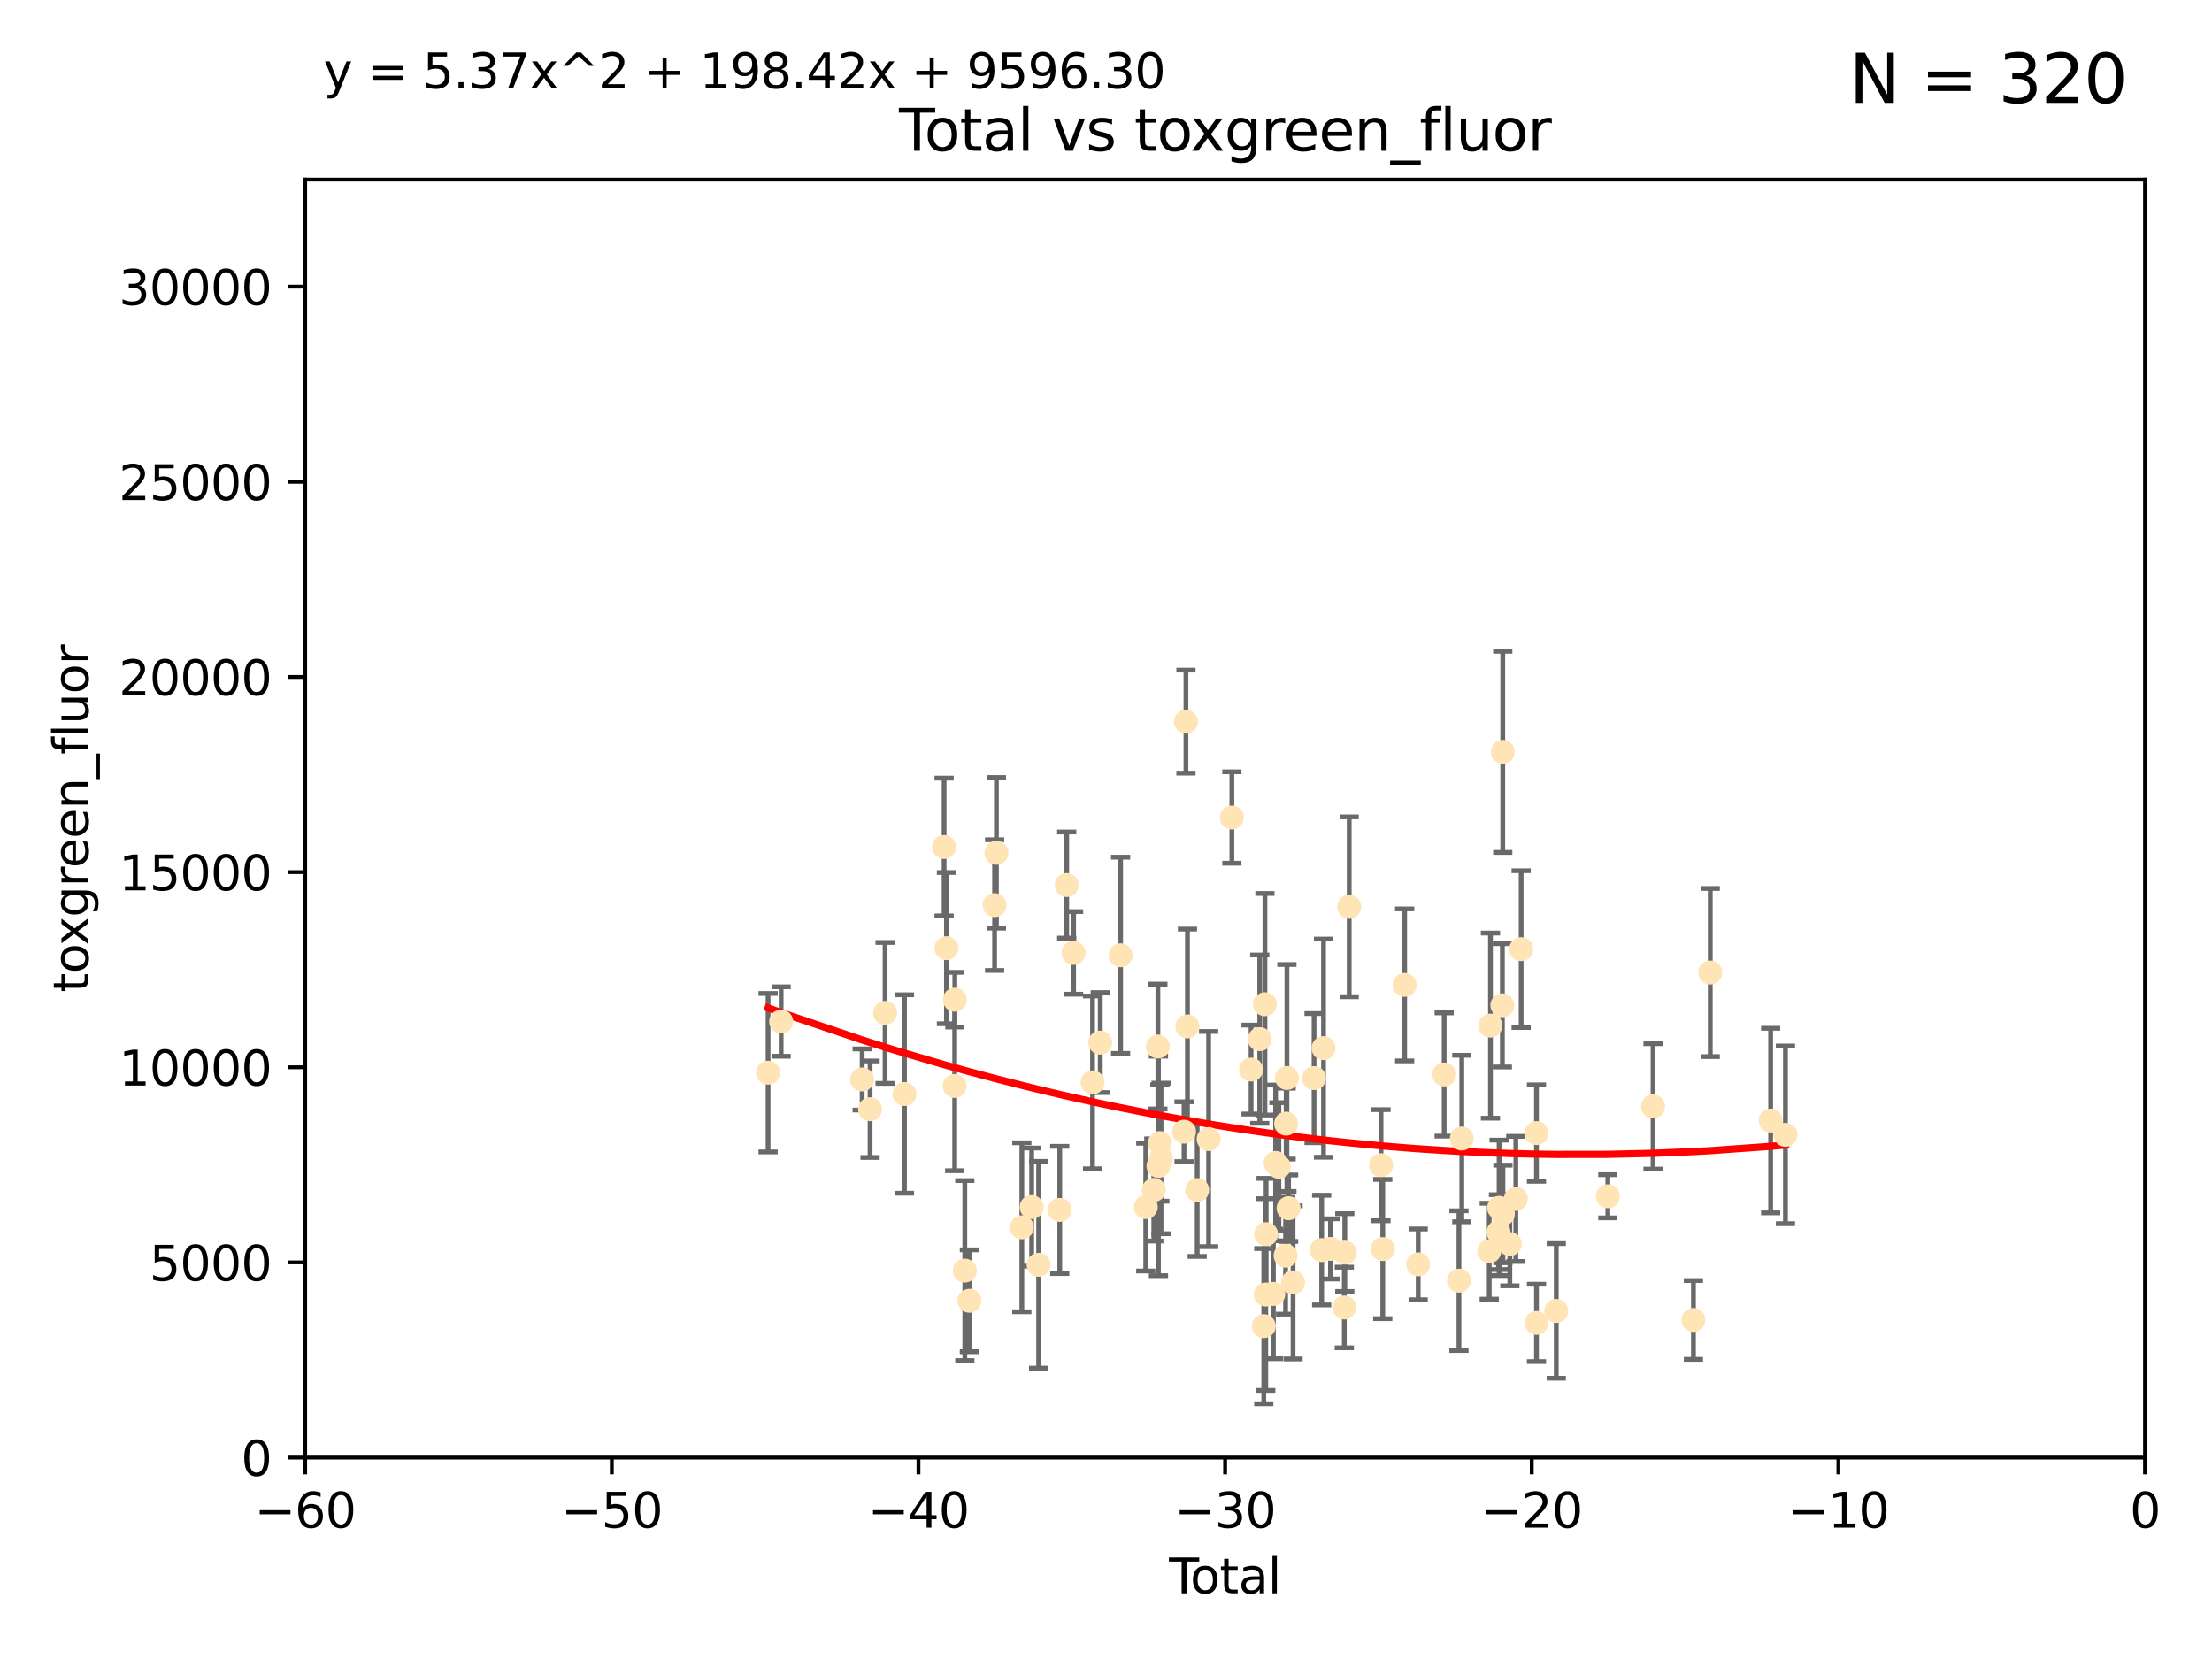 <?xml version="1.0" encoding="utf-8" standalone="no"?>
<!DOCTYPE svg PUBLIC "-//W3C//DTD SVG 1.1//EN"
  "http://www.w3.org/Graphics/SVG/1.1/DTD/svg11.dtd">
<svg xmlns:xlink="http://www.w3.org/1999/xlink" width="460.8pt" height="345.6pt" viewBox="0 0 460.8 345.6" xmlns="http://www.w3.org/2000/svg" version="1.1">
 <defs>
  <style type="text/css">*{stroke-linejoin: round; stroke-linecap: butt}</style>
 </defs>
 <g id="figure_1">
  <g id="patch_1">
   <path d="M 0 345.6 
L 460.8 345.6 
L 460.8 0 
L 0 0 
z
" style="fill: #ffffff"/>
  </g>
  <g id="axes_1">
   <g id="patch_2">
    <path d="M 63.571 303.64 
L 446.85 303.64 
L 446.85 37.411 
L 63.571 37.411 
z
" style="fill: #ffffff"/>
   </g>
   <g id="PathCollection_1">
    <defs>
     <path id="m4bc430d715" d="M 0 1.118 
C 0.297 1.118 0.581 1 0.791 0.791 
C 1 0.581 1.118 0.297 1.118 0 
C 1.118 -0.297 1 -0.581 0.791 -0.791 
C 0.581 -1 0.297 -1.118 0 -1.118 
C -0.297 -1.118 -0.581 -1 -0.791 -0.791 
C -1 -0.581 -1.118 -0.297 -1.118 0 
C -1.118 0.297 -1 0.581 -0.791 0.791 
C -0.581 1 -0.297 1.118 0 1.118 
z
" style="stroke: #ffe4b5"/>
    </defs>
    <g clip-path="url(#p10d3fcddbd)">
     <use xlink:href="#m4bc430d715" x="160.002" y="223.464" style="fill: #ffe4b5; stroke: #ffe4b5"/>
     <use xlink:href="#m4bc430d715" x="162.724" y="212.802" style="fill: #ffe4b5; stroke: #ffe4b5"/>
     <use xlink:href="#m4bc430d715" x="179.601" y="224.873" style="fill: #ffe4b5; stroke: #ffe4b5"/>
     <use xlink:href="#m4bc430d715" x="181.253" y="231.067" style="fill: #ffe4b5; stroke: #ffe4b5"/>
     <use xlink:href="#m4bc430d715" x="184.378" y="211.01" style="fill: #ffe4b5; stroke: #ffe4b5"/>
     <use xlink:href="#m4bc430d715" x="188.417" y="227.903" style="fill: #ffe4b5; stroke: #ffe4b5"/>
     <use xlink:href="#m4bc430d715" x="196.674" y="176.45" style="fill: #ffe4b5; stroke: #ffe4b5"/>
     <use xlink:href="#m4bc430d715" x="197.163" y="197.518" style="fill: #ffe4b5; stroke: #ffe4b5"/>
     <use xlink:href="#m4bc430d715" x="198.878" y="226.23" style="fill: #ffe4b5; stroke: #ffe4b5"/>
     <use xlink:href="#m4bc430d715" x="198.906" y="208.258" style="fill: #ffe4b5; stroke: #ffe4b5"/>
     <use xlink:href="#m4bc430d715" x="200.988" y="264.692" style="fill: #ffe4b5; stroke: #ffe4b5"/>
     <use xlink:href="#m4bc430d715" x="201.939" y="270.979" style="fill: #ffe4b5; stroke: #ffe4b5"/>
     <use xlink:href="#m4bc430d715" x="207.192" y="188.554" style="fill: #ffe4b5; stroke: #ffe4b5"/>
     <use xlink:href="#m4bc430d715" x="207.569" y="177.661" style="fill: #ffe4b5; stroke: #ffe4b5"/>
     <use xlink:href="#m4bc430d715" x="212.869" y="255.665" style="fill: #ffe4b5; stroke: #ffe4b5"/>
     <use xlink:href="#m4bc430d715" x="214.913" y="251.455" style="fill: #ffe4b5; stroke: #ffe4b5"/>
     <use xlink:href="#m4bc430d715" x="216.367" y="263.475" style="fill: #ffe4b5; stroke: #ffe4b5"/>
     <use xlink:href="#m4bc430d715" x="220.765" y="252.047" style="fill: #ffe4b5; stroke: #ffe4b5"/>
     <use xlink:href="#m4bc430d715" x="222.214" y="184.376" style="fill: #ffe4b5; stroke: #ffe4b5"/>
     <use xlink:href="#m4bc430d715" x="223.651" y="198.51" style="fill: #ffe4b5; stroke: #ffe4b5"/>
     <use xlink:href="#m4bc430d715" x="227.595" y="225.488" style="fill: #ffe4b5; stroke: #ffe4b5"/>
     <use xlink:href="#m4bc430d715" x="229.203" y="217.195" style="fill: #ffe4b5; stroke: #ffe4b5"/>
     <use xlink:href="#m4bc430d715" x="233.44" y="199.008" style="fill: #ffe4b5; stroke: #ffe4b5"/>
     <use xlink:href="#m4bc430d715" x="238.681" y="251.458" style="fill: #ffe4b5; stroke: #ffe4b5"/>
     <use xlink:href="#m4bc430d715" x="240.358" y="247.882" style="fill: #ffe4b5; stroke: #ffe4b5"/>
     <use xlink:href="#m4bc430d715" x="241.206" y="218.013" style="fill: #ffe4b5; stroke: #ffe4b5"/>
     <use xlink:href="#m4bc430d715" x="241.324" y="242.885" style="fill: #ffe4b5; stroke: #ffe4b5"/>
     <use xlink:href="#m4bc430d715" x="241.618" y="238.115" style="fill: #ffe4b5; stroke: #ffe4b5"/>
     <use xlink:href="#m4bc430d715" x="241.865" y="241.324" style="fill: #ffe4b5; stroke: #ffe4b5"/>
     <use xlink:href="#m4bc430d715" x="246.654" y="235.752" style="fill: #ffe4b5; stroke: #ffe4b5"/>
     <use xlink:href="#m4bc430d715" x="247.053" y="150.334" style="fill: #ffe4b5; stroke: #ffe4b5"/>
     <use xlink:href="#m4bc430d715" x="247.364" y="213.825" style="fill: #ffe4b5; stroke: #ffe4b5"/>
     <use xlink:href="#m4bc430d715" x="249.396" y="247.907" style="fill: #ffe4b5; stroke: #ffe4b5"/>
     <use xlink:href="#m4bc430d715" x="251.778" y="237.288" style="fill: #ffe4b5; stroke: #ffe4b5"/>
     <use xlink:href="#m4bc430d715" x="256.617" y="170.305" style="fill: #ffe4b5; stroke: #ffe4b5"/>
     <use xlink:href="#m4bc430d715" x="260.621" y="222.809" style="fill: #ffe4b5; stroke: #ffe4b5"/>
     <use xlink:href="#m4bc430d715" x="262.43" y="216.473" style="fill: #ffe4b5; stroke: #ffe4b5"/>
     <use xlink:href="#m4bc430d715" x="263.267" y="276.261" style="fill: #ffe4b5; stroke: #ffe4b5"/>
     <use xlink:href="#m4bc430d715" x="263.506" y="209.201" style="fill: #ffe4b5; stroke: #ffe4b5"/>
     <use xlink:href="#m4bc430d715" x="263.676" y="269.678" style="fill: #ffe4b5; stroke: #ffe4b5"/>
     <use xlink:href="#m4bc430d715" x="263.749" y="257.103" style="fill: #ffe4b5; stroke: #ffe4b5"/>
     <use xlink:href="#m4bc430d715" x="265.267" y="269.55" style="fill: #ffe4b5; stroke: #ffe4b5"/>
     <use xlink:href="#m4bc430d715" x="265.731" y="242.263" style="fill: #ffe4b5; stroke: #ffe4b5"/>
     <use xlink:href="#m4bc430d715" x="266.421" y="243.055" style="fill: #ffe4b5; stroke: #ffe4b5"/>
     <use xlink:href="#m4bc430d715" x="267.81" y="261.588" style="fill: #ffe4b5; stroke: #ffe4b5"/>
     <use xlink:href="#m4bc430d715" x="267.925" y="234.075" style="fill: #ffe4b5; stroke: #ffe4b5"/>
     <use xlink:href="#m4bc430d715" x="268.086" y="224.564" style="fill: #ffe4b5; stroke: #ffe4b5"/>
     <use xlink:href="#m4bc430d715" x="268.435" y="251.692" style="fill: #ffe4b5; stroke: #ffe4b5"/>
     <use xlink:href="#m4bc430d715" x="269.366" y="267.149" style="fill: #ffe4b5; stroke: #ffe4b5"/>
     <use xlink:href="#m4bc430d715" x="273.742" y="224.589" style="fill: #ffe4b5; stroke: #ffe4b5"/>
     <use xlink:href="#m4bc430d715" x="275.327" y="260.418" style="fill: #ffe4b5; stroke: #ffe4b5"/>
     <use xlink:href="#m4bc430d715" x="275.715" y="218.347" style="fill: #ffe4b5; stroke: #ffe4b5"/>
     <use xlink:href="#m4bc430d715" x="277.163" y="260.168" style="fill: #ffe4b5; stroke: #ffe4b5"/>
     <use xlink:href="#m4bc430d715" x="280.041" y="272.377" style="fill: #ffe4b5; stroke: #ffe4b5"/>
     <use xlink:href="#m4bc430d715" x="280.145" y="260.939" style="fill: #ffe4b5; stroke: #ffe4b5"/>
     <use xlink:href="#m4bc430d715" x="281.059" y="188.907" style="fill: #ffe4b5; stroke: #ffe4b5"/>
     <use xlink:href="#m4bc430d715" x="287.692" y="242.731" style="fill: #ffe4b5; stroke: #ffe4b5"/>
     <use xlink:href="#m4bc430d715" x="288.054" y="260.2" style="fill: #ffe4b5; stroke: #ffe4b5"/>
     <use xlink:href="#m4bc430d715" x="292.616" y="205.175" style="fill: #ffe4b5; stroke: #ffe4b5"/>
     <use xlink:href="#m4bc430d715" x="295.433" y="263.39" style="fill: #ffe4b5; stroke: #ffe4b5"/>
     <use xlink:href="#m4bc430d715" x="300.846" y="223.836" style="fill: #ffe4b5; stroke: #ffe4b5"/>
     <use xlink:href="#m4bc430d715" x="303.925" y="266.787" style="fill: #ffe4b5; stroke: #ffe4b5"/>
     <use xlink:href="#m4bc430d715" x="304.518" y="237.179" style="fill: #ffe4b5; stroke: #ffe4b5"/>
     <use xlink:href="#m4bc430d715" x="310.233" y="260.652" style="fill: #ffe4b5; stroke: #ffe4b5"/>
     <use xlink:href="#m4bc430d715" x="310.488" y="213.654" style="fill: #ffe4b5; stroke: #ffe4b5"/>
     <use xlink:href="#m4bc430d715" x="312.161" y="256.674" style="fill: #ffe4b5; stroke: #ffe4b5"/>
     <use xlink:href="#m4bc430d715" x="312.288" y="251.615" style="fill: #ffe4b5; stroke: #ffe4b5"/>
     <use xlink:href="#m4bc430d715" x="312.969" y="209.421" style="fill: #ffe4b5; stroke: #ffe4b5"/>
     <use xlink:href="#m4bc430d715" x="313.05" y="156.625" style="fill: #ffe4b5; stroke: #ffe4b5"/>
     <use xlink:href="#m4bc430d715" x="313.086" y="252.889" style="fill: #ffe4b5; stroke: #ffe4b5"/>
     <use xlink:href="#m4bc430d715" x="314.527" y="259.156" style="fill: #ffe4b5; stroke: #ffe4b5"/>
     <use xlink:href="#m4bc430d715" x="315.771" y="249.756" style="fill: #ffe4b5; stroke: #ffe4b5"/>
     <use xlink:href="#m4bc430d715" x="316.88" y="197.723" style="fill: #ffe4b5; stroke: #ffe4b5"/>
     <use xlink:href="#m4bc430d715" x="320.072" y="236.039" style="fill: #ffe4b5; stroke: #ffe4b5"/>
     <use xlink:href="#m4bc430d715" x="320.074" y="275.586" style="fill: #ffe4b5; stroke: #ffe4b5"/>
     <use xlink:href="#m4bc430d715" x="324.196" y="273.091" style="fill: #ffe4b5; stroke: #ffe4b5"/>
     <use xlink:href="#m4bc430d715" x="334.94" y="249.204" style="fill: #ffe4b5; stroke: #ffe4b5"/>
     <use xlink:href="#m4bc430d715" x="344.356" y="230.478" style="fill: #ffe4b5; stroke: #ffe4b5"/>
     <use xlink:href="#m4bc430d715" x="352.771" y="274.972" style="fill: #ffe4b5; stroke: #ffe4b5"/>
     <use xlink:href="#m4bc430d715" x="356.277" y="202.594" style="fill: #ffe4b5; stroke: #ffe4b5"/>
     <use xlink:href="#m4bc430d715" x="368.855" y="233.435" style="fill: #ffe4b5; stroke: #ffe4b5"/>
     <use xlink:href="#m4bc430d715" x="371.94" y="236.407" style="fill: #ffe4b5; stroke: #ffe4b5"/>
    </g>
   </g>
   <g id="matplotlib.axis_1">
    <g id="xtick_1">
     <g id="line2d_1">
      <defs>
       <path id="m60fbb90067" d="M 0 0 
L 0 3.5 
" style="stroke: #000000; stroke-width: 0.8"/>
      </defs>
      <g>
       <use xlink:href="#m60fbb90067" x="63.571" y="303.64" style="stroke: #000000; stroke-width: 0.8"/>
      </g>
     </g>
     <g id="text_1">
      <!-- −60 -->
      <g transform="translate(53.019 318.238)scale(0.1 -0.1)">
       <defs>
        <path id="DejaVuSans-2212" d="M 678 2272 
L 4684 2272 
L 4684 1741 
L 678 1741 
L 678 2272 
z
" transform="scale(0.016)"/>
        <path id="DejaVuSans-36" d="M 2113 2584 
Q 1688 2584 1439 2293 
Q 1191 2003 1191 1497 
Q 1191 994 1439 701 
Q 1688 409 2113 409 
Q 2538 409 2786 701 
Q 3034 994 3034 1497 
Q 3034 2003 2786 2293 
Q 2538 2584 2113 2584 
z
M 3366 4563 
L 3366 3988 
Q 3128 4100 2886 4159 
Q 2644 4219 2406 4219 
Q 1781 4219 1451 3797 
Q 1122 3375 1075 2522 
Q 1259 2794 1537 2939 
Q 1816 3084 2150 3084 
Q 2853 3084 3261 2657 
Q 3669 2231 3669 1497 
Q 3669 778 3244 343 
Q 2819 -91 2113 -91 
Q 1303 -91 875 529 
Q 447 1150 447 2328 
Q 447 3434 972 4092 
Q 1497 4750 2381 4750 
Q 2619 4750 2861 4703 
Q 3103 4656 3366 4563 
z
" transform="scale(0.016)"/>
        <path id="DejaVuSans-30" d="M 2034 4250 
Q 1547 4250 1301 3770 
Q 1056 3291 1056 2328 
Q 1056 1369 1301 889 
Q 1547 409 2034 409 
Q 2525 409 2770 889 
Q 3016 1369 3016 2328 
Q 3016 3291 2770 3770 
Q 2525 4250 2034 4250 
z
M 2034 4750 
Q 2819 4750 3233 4129 
Q 3647 3509 3647 2328 
Q 3647 1150 3233 529 
Q 2819 -91 2034 -91 
Q 1250 -91 836 529 
Q 422 1150 422 2328 
Q 422 3509 836 4129 
Q 1250 4750 2034 4750 
z
" transform="scale(0.016)"/>
       </defs>
       <use xlink:href="#DejaVuSans-2212"/>
       <use xlink:href="#DejaVuSans-36" x="83.789"/>
       <use xlink:href="#DejaVuSans-30" x="147.412"/>
      </g>
     </g>
    </g>
    <g id="xtick_2">
     <g id="line2d_2">
      <g>
       <use xlink:href="#m60fbb90067" x="127.451" y="303.64" style="stroke: #000000; stroke-width: 0.8"/>
      </g>
     </g>
     <g id="text_2">
      <!-- −50 -->
      <g transform="translate(116.899 318.238)scale(0.1 -0.1)">
       <defs>
        <path id="DejaVuSans-35" d="M 691 4666 
L 3169 4666 
L 3169 4134 
L 1269 4134 
L 1269 2991 
Q 1406 3038 1543 3061 
Q 1681 3084 1819 3084 
Q 2600 3084 3056 2656 
Q 3513 2228 3513 1497 
Q 3513 744 3044 326 
Q 2575 -91 1722 -91 
Q 1428 -91 1123 -41 
Q 819 9 494 109 
L 494 744 
Q 775 591 1075 516 
Q 1375 441 1709 441 
Q 2250 441 2565 725 
Q 2881 1009 2881 1497 
Q 2881 1984 2565 2268 
Q 2250 2553 1709 2553 
Q 1456 2553 1204 2497 
Q 953 2441 691 2322 
L 691 4666 
z
" transform="scale(0.016)"/>
       </defs>
       <use xlink:href="#DejaVuSans-2212"/>
       <use xlink:href="#DejaVuSans-35" x="83.789"/>
       <use xlink:href="#DejaVuSans-30" x="147.412"/>
      </g>
     </g>
    </g>
    <g id="xtick_3">
     <g id="line2d_3">
      <g>
       <use xlink:href="#m60fbb90067" x="191.331" y="303.64" style="stroke: #000000; stroke-width: 0.8"/>
      </g>
     </g>
     <g id="text_3">
      <!-- −40 -->
      <g transform="translate(180.778 318.238)scale(0.1 -0.1)">
       <defs>
        <path id="DejaVuSans-34" d="M 2419 4116 
L 825 1625 
L 2419 1625 
L 2419 4116 
z
M 2253 4666 
L 3047 4666 
L 3047 1625 
L 3713 1625 
L 3713 1100 
L 3047 1100 
L 3047 0 
L 2419 0 
L 2419 1100 
L 313 1100 
L 313 1709 
L 2253 4666 
z
" transform="scale(0.016)"/>
       </defs>
       <use xlink:href="#DejaVuSans-2212"/>
       <use xlink:href="#DejaVuSans-34" x="83.789"/>
       <use xlink:href="#DejaVuSans-30" x="147.412"/>
      </g>
     </g>
    </g>
    <g id="xtick_4">
     <g id="line2d_4">
      <g>
       <use xlink:href="#m60fbb90067" x="255.211" y="303.64" style="stroke: #000000; stroke-width: 0.8"/>
      </g>
     </g>
     <g id="text_4">
      <!-- −30 -->
      <g transform="translate(244.658 318.238)scale(0.1 -0.1)">
       <defs>
        <path id="DejaVuSans-33" d="M 2597 2516 
Q 3050 2419 3304 2112 
Q 3559 1806 3559 1356 
Q 3559 666 3084 287 
Q 2609 -91 1734 -91 
Q 1441 -91 1130 -33 
Q 819 25 488 141 
L 488 750 
Q 750 597 1062 519 
Q 1375 441 1716 441 
Q 2309 441 2620 675 
Q 2931 909 2931 1356 
Q 2931 1769 2642 2001 
Q 2353 2234 1838 2234 
L 1294 2234 
L 1294 2753 
L 1863 2753 
Q 2328 2753 2575 2939 
Q 2822 3125 2822 3475 
Q 2822 3834 2567 4026 
Q 2313 4219 1838 4219 
Q 1578 4219 1281 4162 
Q 984 4106 628 3988 
L 628 4550 
Q 988 4650 1302 4700 
Q 1616 4750 1894 4750 
Q 2613 4750 3031 4423 
Q 3450 4097 3450 3541 
Q 3450 3153 3228 2886 
Q 3006 2619 2597 2516 
z
" transform="scale(0.016)"/>
       </defs>
       <use xlink:href="#DejaVuSans-2212"/>
       <use xlink:href="#DejaVuSans-33" x="83.789"/>
       <use xlink:href="#DejaVuSans-30" x="147.412"/>
      </g>
     </g>
    </g>
    <g id="xtick_5">
     <g id="line2d_5">
      <g>
       <use xlink:href="#m60fbb90067" x="319.09" y="303.64" style="stroke: #000000; stroke-width: 0.8"/>
      </g>
     </g>
     <g id="text_5">
      <!-- −20 -->
      <g transform="translate(308.538 318.238)scale(0.1 -0.1)">
       <defs>
        <path id="DejaVuSans-32" d="M 1228 531 
L 3431 531 
L 3431 0 
L 469 0 
L 469 531 
Q 828 903 1448 1529 
Q 2069 2156 2228 2338 
Q 2531 2678 2651 2914 
Q 2772 3150 2772 3378 
Q 2772 3750 2511 3984 
Q 2250 4219 1831 4219 
Q 1534 4219 1204 4116 
Q 875 4013 500 3803 
L 500 4441 
Q 881 4594 1212 4672 
Q 1544 4750 1819 4750 
Q 2544 4750 2975 4387 
Q 3406 4025 3406 3419 
Q 3406 3131 3298 2873 
Q 3191 2616 2906 2266 
Q 2828 2175 2409 1742 
Q 1991 1309 1228 531 
z
" transform="scale(0.016)"/>
       </defs>
       <use xlink:href="#DejaVuSans-2212"/>
       <use xlink:href="#DejaVuSans-32" x="83.789"/>
       <use xlink:href="#DejaVuSans-30" x="147.412"/>
      </g>
     </g>
    </g>
    <g id="xtick_6">
     <g id="line2d_6">
      <g>
       <use xlink:href="#m60fbb90067" x="382.97" y="303.64" style="stroke: #000000; stroke-width: 0.8"/>
      </g>
     </g>
     <g id="text_6">
      <!-- −10 -->
      <g transform="translate(372.418 318.238)scale(0.1 -0.1)">
       <defs>
        <path id="DejaVuSans-31" d="M 794 531 
L 1825 531 
L 1825 4091 
L 703 3866 
L 703 4441 
L 1819 4666 
L 2450 4666 
L 2450 531 
L 3481 531 
L 3481 0 
L 794 0 
L 794 531 
z
" transform="scale(0.016)"/>
       </defs>
       <use xlink:href="#DejaVuSans-2212"/>
       <use xlink:href="#DejaVuSans-31" x="83.789"/>
       <use xlink:href="#DejaVuSans-30" x="147.412"/>
      </g>
     </g>
    </g>
    <g id="xtick_7">
     <g id="line2d_7">
      <g>
       <use xlink:href="#m60fbb90067" x="446.85" y="303.64" style="stroke: #000000; stroke-width: 0.8"/>
      </g>
     </g>
     <g id="text_7">
      <!-- 0 -->
      <g transform="translate(443.669 318.238)scale(0.1 -0.1)">
       <use xlink:href="#DejaVuSans-30"/>
      </g>
     </g>
    </g>
    <g id="text_8">
     <!-- Total -->
     <g transform="translate(243.534 331.917)scale(0.1 -0.1)">
      <defs>
       <path id="DejaVuSans-54" d="M -19 4666 
L 3928 4666 
L 3928 4134 
L 2272 4134 
L 2272 0 
L 1638 0 
L 1638 4134 
L -19 4134 
L -19 4666 
z
" transform="scale(0.016)"/>
       <path id="DejaVuSans-6f" d="M 1959 3097 
Q 1497 3097 1228 2736 
Q 959 2375 959 1747 
Q 959 1119 1226 758 
Q 1494 397 1959 397 
Q 2419 397 2687 759 
Q 2956 1122 2956 1747 
Q 2956 2369 2687 2733 
Q 2419 3097 1959 3097 
z
M 1959 3584 
Q 2709 3584 3137 3096 
Q 3566 2609 3566 1747 
Q 3566 888 3137 398 
Q 2709 -91 1959 -91 
Q 1206 -91 779 398 
Q 353 888 353 1747 
Q 353 2609 779 3096 
Q 1206 3584 1959 3584 
z
" transform="scale(0.016)"/>
       <path id="DejaVuSans-74" d="M 1172 4494 
L 1172 3500 
L 2356 3500 
L 2356 3053 
L 1172 3053 
L 1172 1153 
Q 1172 725 1289 603 
Q 1406 481 1766 481 
L 2356 481 
L 2356 0 
L 1766 0 
Q 1100 0 847 248 
Q 594 497 594 1153 
L 594 3053 
L 172 3053 
L 172 3500 
L 594 3500 
L 594 4494 
L 1172 4494 
z
" transform="scale(0.016)"/>
       <path id="DejaVuSans-61" d="M 2194 1759 
Q 1497 1759 1228 1600 
Q 959 1441 959 1056 
Q 959 750 1161 570 
Q 1363 391 1709 391 
Q 2188 391 2477 730 
Q 2766 1069 2766 1631 
L 2766 1759 
L 2194 1759 
z
M 3341 1997 
L 3341 0 
L 2766 0 
L 2766 531 
Q 2569 213 2275 61 
Q 1981 -91 1556 -91 
Q 1019 -91 701 211 
Q 384 513 384 1019 
Q 384 1609 779 1909 
Q 1175 2209 1959 2209 
L 2766 2209 
L 2766 2266 
Q 2766 2663 2505 2880 
Q 2244 3097 1772 3097 
Q 1472 3097 1187 3025 
Q 903 2953 641 2809 
L 641 3341 
Q 956 3463 1253 3523 
Q 1550 3584 1831 3584 
Q 2591 3584 2966 3190 
Q 3341 2797 3341 1997 
z
" transform="scale(0.016)"/>
       <path id="DejaVuSans-6c" d="M 603 4863 
L 1178 4863 
L 1178 0 
L 603 0 
L 603 4863 
z
" transform="scale(0.016)"/>
      </defs>
      <use xlink:href="#DejaVuSans-54"/>
      <use xlink:href="#DejaVuSans-6f" x="44.084"/>
      <use xlink:href="#DejaVuSans-74" x="105.266"/>
      <use xlink:href="#DejaVuSans-61" x="144.475"/>
      <use xlink:href="#DejaVuSans-6c" x="205.754"/>
     </g>
    </g>
   </g>
   <g id="matplotlib.axis_2">
    <g id="ytick_1">
     <g id="line2d_8">
      <defs>
       <path id="m2d9ccb06de" d="M 0 0 
L -3.5 0 
" style="stroke: #000000; stroke-width: 0.8"/>
      </defs>
      <g>
       <use xlink:href="#m2d9ccb06de" x="63.571" y="303.64" style="stroke: #000000; stroke-width: 0.8"/>
      </g>
     </g>
     <g id="text_9">
      <!-- 0 -->
      <g transform="translate(50.209 307.439)scale(0.1 -0.1)">
       <use xlink:href="#DejaVuSans-30"/>
      </g>
     </g>
    </g>
    <g id="ytick_2">
     <g id="line2d_9">
      <g>
       <use xlink:href="#m2d9ccb06de" x="63.571" y="262.986" style="stroke: #000000; stroke-width: 0.8"/>
      </g>
     </g>
     <g id="text_10">
      <!-- 5000 -->
      <g transform="translate(31.121 266.786)scale(0.1 -0.1)">
       <use xlink:href="#DejaVuSans-35"/>
       <use xlink:href="#DejaVuSans-30" x="63.623"/>
       <use xlink:href="#DejaVuSans-30" x="127.246"/>
       <use xlink:href="#DejaVuSans-30" x="190.869"/>
      </g>
     </g>
    </g>
    <g id="ytick_3">
     <g id="line2d_10">
      <g>
       <use xlink:href="#m2d9ccb06de" x="63.571" y="222.333" style="stroke: #000000; stroke-width: 0.8"/>
      </g>
     </g>
     <g id="text_11">
      <!-- 10000 -->
      <g transform="translate(24.759 226.132)scale(0.1 -0.1)">
       <use xlink:href="#DejaVuSans-31"/>
       <use xlink:href="#DejaVuSans-30" x="63.623"/>
       <use xlink:href="#DejaVuSans-30" x="127.246"/>
       <use xlink:href="#DejaVuSans-30" x="190.869"/>
       <use xlink:href="#DejaVuSans-30" x="254.492"/>
      </g>
     </g>
    </g>
    <g id="ytick_4">
     <g id="line2d_11">
      <g>
       <use xlink:href="#m2d9ccb06de" x="63.571" y="181.679" style="stroke: #000000; stroke-width: 0.8"/>
      </g>
     </g>
     <g id="text_12">
      <!-- 15000 -->
      <g transform="translate(24.759 185.478)scale(0.1 -0.1)">
       <use xlink:href="#DejaVuSans-31"/>
       <use xlink:href="#DejaVuSans-35" x="63.623"/>
       <use xlink:href="#DejaVuSans-30" x="127.246"/>
       <use xlink:href="#DejaVuSans-30" x="190.869"/>
       <use xlink:href="#DejaVuSans-30" x="254.492"/>
      </g>
     </g>
    </g>
    <g id="ytick_5">
     <g id="line2d_12">
      <g>
       <use xlink:href="#m2d9ccb06de" x="63.571" y="141.026" style="stroke: #000000; stroke-width: 0.8"/>
      </g>
     </g>
     <g id="text_13">
      <!-- 20000 -->
      <g transform="translate(24.759 144.825)scale(0.1 -0.1)">
       <use xlink:href="#DejaVuSans-32"/>
       <use xlink:href="#DejaVuSans-30" x="63.623"/>
       <use xlink:href="#DejaVuSans-30" x="127.246"/>
       <use xlink:href="#DejaVuSans-30" x="190.869"/>
       <use xlink:href="#DejaVuSans-30" x="254.492"/>
      </g>
     </g>
    </g>
    <g id="ytick_6">
     <g id="line2d_13">
      <g>
       <use xlink:href="#m2d9ccb06de" x="63.571" y="100.372" style="stroke: #000000; stroke-width: 0.8"/>
      </g>
     </g>
     <g id="text_14">
      <!-- 25000 -->
      <g transform="translate(24.759 104.171)scale(0.1 -0.1)">
       <use xlink:href="#DejaVuSans-32"/>
       <use xlink:href="#DejaVuSans-35" x="63.623"/>
       <use xlink:href="#DejaVuSans-30" x="127.246"/>
       <use xlink:href="#DejaVuSans-30" x="190.869"/>
       <use xlink:href="#DejaVuSans-30" x="254.492"/>
      </g>
     </g>
    </g>
    <g id="ytick_7">
     <g id="line2d_14">
      <g>
       <use xlink:href="#m2d9ccb06de" x="63.571" y="59.718" style="stroke: #000000; stroke-width: 0.8"/>
      </g>
     </g>
     <g id="text_15">
      <!-- 30000 -->
      <g transform="translate(24.759 63.518)scale(0.1 -0.1)">
       <use xlink:href="#DejaVuSans-33"/>
       <use xlink:href="#DejaVuSans-30" x="63.623"/>
       <use xlink:href="#DejaVuSans-30" x="127.246"/>
       <use xlink:href="#DejaVuSans-30" x="190.869"/>
       <use xlink:href="#DejaVuSans-30" x="254.492"/>
      </g>
     </g>
    </g>
    <g id="text_16">
     <!-- toxgreen_fluor -->
     <g transform="translate(18.401 206.72)rotate(-90)scale(0.1 -0.1)">
      <defs>
       <path id="DejaVuSans-78" d="M 3513 3500 
L 2247 1797 
L 3578 0 
L 2900 0 
L 1881 1375 
L 863 0 
L 184 0 
L 1544 1831 
L 300 3500 
L 978 3500 
L 1906 2253 
L 2834 3500 
L 3513 3500 
z
" transform="scale(0.016)"/>
       <path id="DejaVuSans-67" d="M 2906 1791 
Q 2906 2416 2648 2759 
Q 2391 3103 1925 3103 
Q 1463 3103 1205 2759 
Q 947 2416 947 1791 
Q 947 1169 1205 825 
Q 1463 481 1925 481 
Q 2391 481 2648 825 
Q 2906 1169 2906 1791 
z
M 3481 434 
Q 3481 -459 3084 -895 
Q 2688 -1331 1869 -1331 
Q 1566 -1331 1297 -1286 
Q 1028 -1241 775 -1147 
L 775 -588 
Q 1028 -725 1275 -790 
Q 1522 -856 1778 -856 
Q 2344 -856 2625 -561 
Q 2906 -266 2906 331 
L 2906 616 
Q 2728 306 2450 153 
Q 2172 0 1784 0 
Q 1141 0 747 490 
Q 353 981 353 1791 
Q 353 2603 747 3093 
Q 1141 3584 1784 3584 
Q 2172 3584 2450 3431 
Q 2728 3278 2906 2969 
L 2906 3500 
L 3481 3500 
L 3481 434 
z
" transform="scale(0.016)"/>
       <path id="DejaVuSans-72" d="M 2631 2963 
Q 2534 3019 2420 3045 
Q 2306 3072 2169 3072 
Q 1681 3072 1420 2755 
Q 1159 2438 1159 1844 
L 1159 0 
L 581 0 
L 581 3500 
L 1159 3500 
L 1159 2956 
Q 1341 3275 1631 3429 
Q 1922 3584 2338 3584 
Q 2397 3584 2469 3576 
Q 2541 3569 2628 3553 
L 2631 2963 
z
" transform="scale(0.016)"/>
       <path id="DejaVuSans-65" d="M 3597 1894 
L 3597 1613 
L 953 1613 
Q 991 1019 1311 708 
Q 1631 397 2203 397 
Q 2534 397 2845 478 
Q 3156 559 3463 722 
L 3463 178 
Q 3153 47 2828 -22 
Q 2503 -91 2169 -91 
Q 1331 -91 842 396 
Q 353 884 353 1716 
Q 353 2575 817 3079 
Q 1281 3584 2069 3584 
Q 2775 3584 3186 3129 
Q 3597 2675 3597 1894 
z
M 3022 2063 
Q 3016 2534 2758 2815 
Q 2500 3097 2075 3097 
Q 1594 3097 1305 2825 
Q 1016 2553 972 2059 
L 3022 2063 
z
" transform="scale(0.016)"/>
       <path id="DejaVuSans-6e" d="M 3513 2113 
L 3513 0 
L 2938 0 
L 2938 2094 
Q 2938 2591 2744 2837 
Q 2550 3084 2163 3084 
Q 1697 3084 1428 2787 
Q 1159 2491 1159 1978 
L 1159 0 
L 581 0 
L 581 3500 
L 1159 3500 
L 1159 2956 
Q 1366 3272 1645 3428 
Q 1925 3584 2291 3584 
Q 2894 3584 3203 3211 
Q 3513 2838 3513 2113 
z
" transform="scale(0.016)"/>
       <path id="DejaVuSans-5f" d="M 3263 -1063 
L 3263 -1509 
L -63 -1509 
L -63 -1063 
L 3263 -1063 
z
" transform="scale(0.016)"/>
       <path id="DejaVuSans-66" d="M 2375 4863 
L 2375 4384 
L 1825 4384 
Q 1516 4384 1395 4259 
Q 1275 4134 1275 3809 
L 1275 3500 
L 2222 3500 
L 2222 3053 
L 1275 3053 
L 1275 0 
L 697 0 
L 697 3053 
L 147 3053 
L 147 3500 
L 697 3500 
L 697 3744 
Q 697 4328 969 4595 
Q 1241 4863 1831 4863 
L 2375 4863 
z
" transform="scale(0.016)"/>
       <path id="DejaVuSans-75" d="M 544 1381 
L 544 3500 
L 1119 3500 
L 1119 1403 
Q 1119 906 1312 657 
Q 1506 409 1894 409 
Q 2359 409 2629 706 
Q 2900 1003 2900 1516 
L 2900 3500 
L 3475 3500 
L 3475 0 
L 2900 0 
L 2900 538 
Q 2691 219 2414 64 
Q 2138 -91 1772 -91 
Q 1169 -91 856 284 
Q 544 659 544 1381 
z
M 1991 3584 
L 1991 3584 
z
" transform="scale(0.016)"/>
      </defs>
      <use xlink:href="#DejaVuSans-74"/>
      <use xlink:href="#DejaVuSans-6f" x="39.209"/>
      <use xlink:href="#DejaVuSans-78" x="97.266"/>
      <use xlink:href="#DejaVuSans-67" x="156.445"/>
      <use xlink:href="#DejaVuSans-72" x="219.922"/>
      <use xlink:href="#DejaVuSans-65" x="258.785"/>
      <use xlink:href="#DejaVuSans-65" x="320.309"/>
      <use xlink:href="#DejaVuSans-6e" x="381.832"/>
      <use xlink:href="#DejaVuSans-5f" x="445.211"/>
      <use xlink:href="#DejaVuSans-66" x="495.211"/>
      <use xlink:href="#DejaVuSans-6c" x="530.416"/>
      <use xlink:href="#DejaVuSans-75" x="558.199"/>
      <use xlink:href="#DejaVuSans-6f" x="621.578"/>
      <use xlink:href="#DejaVuSans-72" x="682.76"/>
     </g>
    </g>
   </g>
   <g id="LineCollection_1">
    <path d="M 160.002 239.967 
L 160.002 206.961 
" clip-path="url(#p10d3fcddbd)" style="fill: none; stroke: #696969"/>
    <path d="M 162.724 220.032 
L 162.724 205.573 
" clip-path="url(#p10d3fcddbd)" style="fill: none; stroke: #696969"/>
    <path d="M 179.601 231.243 
L 179.601 218.504 
" clip-path="url(#p10d3fcddbd)" style="fill: none; stroke: #696969"/>
    <path d="M 181.253 241.119 
L 181.253 221.015 
" clip-path="url(#p10d3fcddbd)" style="fill: none; stroke: #696969"/>
    <path d="M 184.378 225.69 
L 184.378 196.329 
" clip-path="url(#p10d3fcddbd)" style="fill: none; stroke: #696969"/>
    <path d="M 188.417 248.569 
L 188.417 207.238 
" clip-path="url(#p10d3fcddbd)" style="fill: none; stroke: #696969"/>
    <path d="M 196.674 190.796 
L 196.674 162.103 
" clip-path="url(#p10d3fcddbd)" style="fill: none; stroke: #696969"/>
    <path d="M 197.163 213.263 
L 197.163 181.773 
" clip-path="url(#p10d3fcddbd)" style="fill: none; stroke: #696969"/>
    <path d="M 198.878 243.88 
L 198.878 208.581 
" clip-path="url(#p10d3fcddbd)" style="fill: none; stroke: #696969"/>
    <path d="M 198.906 213.953 
L 198.906 202.562 
" clip-path="url(#p10d3fcddbd)" style="fill: none; stroke: #696969"/>
    <path d="M 200.988 283.445 
L 200.988 245.938 
" clip-path="url(#p10d3fcddbd)" style="fill: none; stroke: #696969"/>
    <path d="M 201.939 281.591 
L 201.939 260.367 
" clip-path="url(#p10d3fcddbd)" style="fill: none; stroke: #696969"/>
    <path d="M 207.192 202.169 
L 207.192 174.94 
" clip-path="url(#p10d3fcddbd)" style="fill: none; stroke: #696969"/>
    <path d="M 207.569 193.349 
L 207.569 161.973 
" clip-path="url(#p10d3fcddbd)" style="fill: none; stroke: #696969"/>
    <path d="M 212.869 273.27 
L 212.869 238.061 
" clip-path="url(#p10d3fcddbd)" style="fill: none; stroke: #696969"/>
    <path d="M 214.913 263.752 
L 214.913 239.159 
" clip-path="url(#p10d3fcddbd)" style="fill: none; stroke: #696969"/>
    <path d="M 216.367 285.018 
L 216.367 241.932 
" clip-path="url(#p10d3fcddbd)" style="fill: none; stroke: #696969"/>
    <path d="M 220.765 265.298 
L 220.765 238.796 
" clip-path="url(#p10d3fcddbd)" style="fill: none; stroke: #696969"/>
    <path d="M 222.214 195.428 
L 222.214 173.323 
" clip-path="url(#p10d3fcddbd)" style="fill: none; stroke: #696969"/>
    <path d="M 223.651 207.112 
L 223.651 189.909 
" clip-path="url(#p10d3fcddbd)" style="fill: none; stroke: #696969"/>
    <path d="M 227.595 243.487 
L 227.595 207.489 
" clip-path="url(#p10d3fcddbd)" style="fill: none; stroke: #696969"/>
    <path d="M 229.203 227.605 
L 229.203 206.784 
" clip-path="url(#p10d3fcddbd)" style="fill: none; stroke: #696969"/>
    <path d="M 233.44 219.445 
L 233.44 178.571 
" clip-path="url(#p10d3fcddbd)" style="fill: none; stroke: #696969"/>
    <path d="M 238.681 264.768 
L 238.681 238.148 
" clip-path="url(#p10d3fcddbd)" style="fill: none; stroke: #696969"/>
    <path d="M 240.358 258.528 
L 240.358 237.236 
" clip-path="url(#p10d3fcddbd)" style="fill: none; stroke: #696969"/>
    <path d="M 241.206 231.015 
L 241.206 205.011 
" clip-path="url(#p10d3fcddbd)" style="fill: none; stroke: #696969"/>
    <path d="M 241.324 265.745 
L 241.324 220.025 
" clip-path="url(#p10d3fcddbd)" style="fill: none; stroke: #696969"/>
    <path d="M 241.618 250.233 
L 241.618 225.998 
" clip-path="url(#p10d3fcddbd)" style="fill: none; stroke: #696969"/>
    <path d="M 241.865 257.002 
L 241.865 225.646 
" clip-path="url(#p10d3fcddbd)" style="fill: none; stroke: #696969"/>
    <path d="M 246.654 241.982 
L 246.654 229.521 
" clip-path="url(#p10d3fcddbd)" style="fill: none; stroke: #696969"/>
    <path d="M 247.053 161.068 
L 247.053 139.6 
" clip-path="url(#p10d3fcddbd)" style="fill: none; stroke: #696969"/>
    <path d="M 247.364 234.106 
L 247.364 193.545 
" clip-path="url(#p10d3fcddbd)" style="fill: none; stroke: #696969"/>
    <path d="M 249.396 261.733 
L 249.396 234.081 
" clip-path="url(#p10d3fcddbd)" style="fill: none; stroke: #696969"/>
    <path d="M 251.778 259.699 
L 251.778 214.876 
" clip-path="url(#p10d3fcddbd)" style="fill: none; stroke: #696969"/>
    <path d="M 256.617 179.827 
L 256.617 160.782 
" clip-path="url(#p10d3fcddbd)" style="fill: none; stroke: #696969"/>
    <path d="M 260.621 232.071 
L 260.621 213.548 
" clip-path="url(#p10d3fcddbd)" style="fill: none; stroke: #696969"/>
    <path d="M 262.43 234.008 
L 262.43 198.938 
" clip-path="url(#p10d3fcddbd)" style="fill: none; stroke: #696969"/>
    <path d="M 263.267 292.428 
L 263.267 260.093 
" clip-path="url(#p10d3fcddbd)" style="fill: none; stroke: #696969"/>
    <path d="M 263.506 232.272 
L 263.506 186.13 
" clip-path="url(#p10d3fcddbd)" style="fill: none; stroke: #696969"/>
    <path d="M 263.676 289.643 
L 263.676 249.712 
" clip-path="url(#p10d3fcddbd)" style="fill: none; stroke: #696969"/>
    <path d="M 263.749 268.73 
L 263.749 245.476 
" clip-path="url(#p10d3fcddbd)" style="fill: none; stroke: #696969"/>
    <path d="M 265.267 283.046 
L 265.267 256.054 
" clip-path="url(#p10d3fcddbd)" style="fill: none; stroke: #696969"/>
    <path d="M 265.731 258.487 
L 265.731 226.04 
" clip-path="url(#p10d3fcddbd)" style="fill: none; stroke: #696969"/>
    <path d="M 266.421 256.404 
L 266.421 229.706 
" clip-path="url(#p10d3fcddbd)" style="fill: none; stroke: #696969"/>
    <path d="M 267.81 273.762 
L 267.81 249.414 
" clip-path="url(#p10d3fcddbd)" style="fill: none; stroke: #696969"/>
    <path d="M 267.925 241.454 
L 267.925 226.696 
" clip-path="url(#p10d3fcddbd)" style="fill: none; stroke: #696969"/>
    <path d="M 268.086 248.198 
L 268.086 200.931 
" clip-path="url(#p10d3fcddbd)" style="fill: none; stroke: #696969"/>
    <path d="M 268.435 258.613 
L 268.435 244.772 
" clip-path="url(#p10d3fcddbd)" style="fill: none; stroke: #696969"/>
    <path d="M 269.366 283.104 
L 269.366 251.194 
" clip-path="url(#p10d3fcddbd)" style="fill: none; stroke: #696969"/>
    <path d="M 273.742 238.042 
L 273.742 211.137 
" clip-path="url(#p10d3fcddbd)" style="fill: none; stroke: #696969"/>
    <path d="M 275.327 271.844 
L 275.327 248.991 
" clip-path="url(#p10d3fcddbd)" style="fill: none; stroke: #696969"/>
    <path d="M 275.715 241.072 
L 275.715 195.622 
" clip-path="url(#p10d3fcddbd)" style="fill: none; stroke: #696969"/>
    <path d="M 277.163 266.44 
L 277.163 253.897 
" clip-path="url(#p10d3fcddbd)" style="fill: none; stroke: #696969"/>
    <path d="M 280.041 280.771 
L 280.041 263.983 
" clip-path="url(#p10d3fcddbd)" style="fill: none; stroke: #696969"/>
    <path d="M 280.145 269.046 
L 280.145 252.831 
" clip-path="url(#p10d3fcddbd)" style="fill: none; stroke: #696969"/>
    <path d="M 281.059 207.643 
L 281.059 170.171 
" clip-path="url(#p10d3fcddbd)" style="fill: none; stroke: #696969"/>
    <path d="M 287.692 254.304 
L 287.692 231.158 
" clip-path="url(#p10d3fcddbd)" style="fill: none; stroke: #696969"/>
    <path d="M 288.054 274.702 
L 288.054 245.699 
" clip-path="url(#p10d3fcddbd)" style="fill: none; stroke: #696969"/>
    <path d="M 292.616 221.006 
L 292.616 189.343 
" clip-path="url(#p10d3fcddbd)" style="fill: none; stroke: #696969"/>
    <path d="M 295.433 270.759 
L 295.433 256.021 
" clip-path="url(#p10d3fcddbd)" style="fill: none; stroke: #696969"/>
    <path d="M 300.846 236.674 
L 300.846 210.999 
" clip-path="url(#p10d3fcddbd)" style="fill: none; stroke: #696969"/>
    <path d="M 303.925 281.343 
L 303.925 252.231 
" clip-path="url(#p10d3fcddbd)" style="fill: none; stroke: #696969"/>
    <path d="M 304.518 254.521 
L 304.518 219.838 
" clip-path="url(#p10d3fcddbd)" style="fill: none; stroke: #696969"/>
    <path d="M 310.233 270.642 
L 310.233 250.662 
" clip-path="url(#p10d3fcddbd)" style="fill: none; stroke: #696969"/>
    <path d="M 310.488 232.935 
L 310.488 194.373 
" clip-path="url(#p10d3fcddbd)" style="fill: none; stroke: #696969"/>
    <path d="M 312.161 264.469 
L 312.161 248.879 
" clip-path="url(#p10d3fcddbd)" style="fill: none; stroke: #696969"/>
    <path d="M 312.288 265.717 
L 312.288 237.512 
" clip-path="url(#p10d3fcddbd)" style="fill: none; stroke: #696969"/>
    <path d="M 312.969 222.268 
L 312.969 196.574 
" clip-path="url(#p10d3fcddbd)" style="fill: none; stroke: #696969"/>
    <path d="M 313.05 177.572 
L 313.05 135.679 
" clip-path="url(#p10d3fcddbd)" style="fill: none; stroke: #696969"/>
    <path d="M 313.086 263.053 
L 313.086 242.725 
" clip-path="url(#p10d3fcddbd)" style="fill: none; stroke: #696969"/>
    <path d="M 314.527 267.862 
L 314.527 250.451 
" clip-path="url(#p10d3fcddbd)" style="fill: none; stroke: #696969"/>
    <path d="M 315.771 262.791 
L 315.771 236.721 
" clip-path="url(#p10d3fcddbd)" style="fill: none; stroke: #696969"/>
    <path d="M 316.88 214.054 
L 316.88 181.392 
" clip-path="url(#p10d3fcddbd)" style="fill: none; stroke: #696969"/>
    <path d="M 320.072 246.086 
L 320.072 225.992 
" clip-path="url(#p10d3fcddbd)" style="fill: none; stroke: #696969"/>
    <path d="M 320.074 283.647 
L 320.074 267.525 
" clip-path="url(#p10d3fcddbd)" style="fill: none; stroke: #696969"/>
    <path d="M 324.196 287.119 
L 324.196 259.063 
" clip-path="url(#p10d3fcddbd)" style="fill: none; stroke: #696969"/>
    <path d="M 334.94 253.701 
L 334.94 244.707 
" clip-path="url(#p10d3fcddbd)" style="fill: none; stroke: #696969"/>
    <path d="M 344.356 243.539 
L 344.356 217.416 
" clip-path="url(#p10d3fcddbd)" style="fill: none; stroke: #696969"/>
    <path d="M 352.771 283.18 
L 352.771 266.764 
" clip-path="url(#p10d3fcddbd)" style="fill: none; stroke: #696969"/>
    <path d="M 356.277 220.108 
L 356.277 185.08 
" clip-path="url(#p10d3fcddbd)" style="fill: none; stroke: #696969"/>
    <path d="M 368.855 252.656 
L 368.855 214.213 
" clip-path="url(#p10d3fcddbd)" style="fill: none; stroke: #696969"/>
    <path d="M 371.94 254.916 
L 371.94 217.898 
" clip-path="url(#p10d3fcddbd)" style="fill: none; stroke: #696969"/>
   </g>
   <g id="line2d_15">
    <defs>
     <path id="ma4e63be2c9" d="M 2 0 
L -2 -0 
" style="stroke: #696969"/>
    </defs>
    <g clip-path="url(#p10d3fcddbd)">
     <use xlink:href="#ma4e63be2c9" x="160.002" y="239.967" style="fill: #696969; stroke: #696969"/>
     <use xlink:href="#ma4e63be2c9" x="162.724" y="220.032" style="fill: #696969; stroke: #696969"/>
     <use xlink:href="#ma4e63be2c9" x="179.601" y="231.243" style="fill: #696969; stroke: #696969"/>
     <use xlink:href="#ma4e63be2c9" x="181.253" y="241.119" style="fill: #696969; stroke: #696969"/>
     <use xlink:href="#ma4e63be2c9" x="184.378" y="225.69" style="fill: #696969; stroke: #696969"/>
     <use xlink:href="#ma4e63be2c9" x="188.417" y="248.569" style="fill: #696969; stroke: #696969"/>
     <use xlink:href="#ma4e63be2c9" x="196.674" y="190.796" style="fill: #696969; stroke: #696969"/>
     <use xlink:href="#ma4e63be2c9" x="197.163" y="213.263" style="fill: #696969; stroke: #696969"/>
     <use xlink:href="#ma4e63be2c9" x="198.878" y="243.88" style="fill: #696969; stroke: #696969"/>
     <use xlink:href="#ma4e63be2c9" x="198.906" y="213.953" style="fill: #696969; stroke: #696969"/>
     <use xlink:href="#ma4e63be2c9" x="200.988" y="283.445" style="fill: #696969; stroke: #696969"/>
     <use xlink:href="#ma4e63be2c9" x="201.939" y="281.591" style="fill: #696969; stroke: #696969"/>
     <use xlink:href="#ma4e63be2c9" x="207.192" y="202.169" style="fill: #696969; stroke: #696969"/>
     <use xlink:href="#ma4e63be2c9" x="207.569" y="193.349" style="fill: #696969; stroke: #696969"/>
     <use xlink:href="#ma4e63be2c9" x="212.869" y="273.27" style="fill: #696969; stroke: #696969"/>
     <use xlink:href="#ma4e63be2c9" x="214.913" y="263.752" style="fill: #696969; stroke: #696969"/>
     <use xlink:href="#ma4e63be2c9" x="216.367" y="285.018" style="fill: #696969; stroke: #696969"/>
     <use xlink:href="#ma4e63be2c9" x="220.765" y="265.298" style="fill: #696969; stroke: #696969"/>
     <use xlink:href="#ma4e63be2c9" x="222.214" y="195.428" style="fill: #696969; stroke: #696969"/>
     <use xlink:href="#ma4e63be2c9" x="223.651" y="207.112" style="fill: #696969; stroke: #696969"/>
     <use xlink:href="#ma4e63be2c9" x="227.595" y="243.487" style="fill: #696969; stroke: #696969"/>
     <use xlink:href="#ma4e63be2c9" x="229.203" y="227.605" style="fill: #696969; stroke: #696969"/>
     <use xlink:href="#ma4e63be2c9" x="233.44" y="219.445" style="fill: #696969; stroke: #696969"/>
     <use xlink:href="#ma4e63be2c9" x="238.681" y="264.768" style="fill: #696969; stroke: #696969"/>
     <use xlink:href="#ma4e63be2c9" x="240.358" y="258.528" style="fill: #696969; stroke: #696969"/>
     <use xlink:href="#ma4e63be2c9" x="241.206" y="231.015" style="fill: #696969; stroke: #696969"/>
     <use xlink:href="#ma4e63be2c9" x="241.324" y="265.745" style="fill: #696969; stroke: #696969"/>
     <use xlink:href="#ma4e63be2c9" x="241.618" y="250.233" style="fill: #696969; stroke: #696969"/>
     <use xlink:href="#ma4e63be2c9" x="241.865" y="257.002" style="fill: #696969; stroke: #696969"/>
     <use xlink:href="#ma4e63be2c9" x="246.654" y="241.982" style="fill: #696969; stroke: #696969"/>
     <use xlink:href="#ma4e63be2c9" x="247.053" y="161.068" style="fill: #696969; stroke: #696969"/>
     <use xlink:href="#ma4e63be2c9" x="247.364" y="234.106" style="fill: #696969; stroke: #696969"/>
     <use xlink:href="#ma4e63be2c9" x="249.396" y="261.733" style="fill: #696969; stroke: #696969"/>
     <use xlink:href="#ma4e63be2c9" x="251.778" y="259.699" style="fill: #696969; stroke: #696969"/>
     <use xlink:href="#ma4e63be2c9" x="256.617" y="179.827" style="fill: #696969; stroke: #696969"/>
     <use xlink:href="#ma4e63be2c9" x="260.621" y="232.071" style="fill: #696969; stroke: #696969"/>
     <use xlink:href="#ma4e63be2c9" x="262.43" y="234.008" style="fill: #696969; stroke: #696969"/>
     <use xlink:href="#ma4e63be2c9" x="263.267" y="292.428" style="fill: #696969; stroke: #696969"/>
     <use xlink:href="#ma4e63be2c9" x="263.506" y="232.272" style="fill: #696969; stroke: #696969"/>
     <use xlink:href="#ma4e63be2c9" x="263.676" y="289.643" style="fill: #696969; stroke: #696969"/>
     <use xlink:href="#ma4e63be2c9" x="263.749" y="268.73" style="fill: #696969; stroke: #696969"/>
     <use xlink:href="#ma4e63be2c9" x="265.267" y="283.046" style="fill: #696969; stroke: #696969"/>
     <use xlink:href="#ma4e63be2c9" x="265.731" y="258.487" style="fill: #696969; stroke: #696969"/>
     <use xlink:href="#ma4e63be2c9" x="266.421" y="256.404" style="fill: #696969; stroke: #696969"/>
     <use xlink:href="#ma4e63be2c9" x="267.81" y="273.762" style="fill: #696969; stroke: #696969"/>
     <use xlink:href="#ma4e63be2c9" x="267.925" y="241.454" style="fill: #696969; stroke: #696969"/>
     <use xlink:href="#ma4e63be2c9" x="268.086" y="248.198" style="fill: #696969; stroke: #696969"/>
     <use xlink:href="#ma4e63be2c9" x="268.435" y="258.613" style="fill: #696969; stroke: #696969"/>
     <use xlink:href="#ma4e63be2c9" x="269.366" y="283.104" style="fill: #696969; stroke: #696969"/>
     <use xlink:href="#ma4e63be2c9" x="273.742" y="238.042" style="fill: #696969; stroke: #696969"/>
     <use xlink:href="#ma4e63be2c9" x="275.327" y="271.844" style="fill: #696969; stroke: #696969"/>
     <use xlink:href="#ma4e63be2c9" x="275.715" y="241.072" style="fill: #696969; stroke: #696969"/>
     <use xlink:href="#ma4e63be2c9" x="277.163" y="266.44" style="fill: #696969; stroke: #696969"/>
     <use xlink:href="#ma4e63be2c9" x="280.041" y="280.771" style="fill: #696969; stroke: #696969"/>
     <use xlink:href="#ma4e63be2c9" x="280.145" y="269.046" style="fill: #696969; stroke: #696969"/>
     <use xlink:href="#ma4e63be2c9" x="281.059" y="207.643" style="fill: #696969; stroke: #696969"/>
     <use xlink:href="#ma4e63be2c9" x="287.692" y="254.304" style="fill: #696969; stroke: #696969"/>
     <use xlink:href="#ma4e63be2c9" x="288.054" y="274.702" style="fill: #696969; stroke: #696969"/>
     <use xlink:href="#ma4e63be2c9" x="292.616" y="221.006" style="fill: #696969; stroke: #696969"/>
     <use xlink:href="#ma4e63be2c9" x="295.433" y="270.759" style="fill: #696969; stroke: #696969"/>
     <use xlink:href="#ma4e63be2c9" x="300.846" y="236.674" style="fill: #696969; stroke: #696969"/>
     <use xlink:href="#ma4e63be2c9" x="303.925" y="281.343" style="fill: #696969; stroke: #696969"/>
     <use xlink:href="#ma4e63be2c9" x="304.518" y="254.521" style="fill: #696969; stroke: #696969"/>
     <use xlink:href="#ma4e63be2c9" x="310.233" y="270.642" style="fill: #696969; stroke: #696969"/>
     <use xlink:href="#ma4e63be2c9" x="310.488" y="232.935" style="fill: #696969; stroke: #696969"/>
     <use xlink:href="#ma4e63be2c9" x="312.161" y="264.469" style="fill: #696969; stroke: #696969"/>
     <use xlink:href="#ma4e63be2c9" x="312.288" y="265.717" style="fill: #696969; stroke: #696969"/>
     <use xlink:href="#ma4e63be2c9" x="312.969" y="222.268" style="fill: #696969; stroke: #696969"/>
     <use xlink:href="#ma4e63be2c9" x="313.05" y="177.572" style="fill: #696969; stroke: #696969"/>
     <use xlink:href="#ma4e63be2c9" x="313.086" y="263.053" style="fill: #696969; stroke: #696969"/>
     <use xlink:href="#ma4e63be2c9" x="314.527" y="267.862" style="fill: #696969; stroke: #696969"/>
     <use xlink:href="#ma4e63be2c9" x="315.771" y="262.791" style="fill: #696969; stroke: #696969"/>
     <use xlink:href="#ma4e63be2c9" x="316.88" y="214.054" style="fill: #696969; stroke: #696969"/>
     <use xlink:href="#ma4e63be2c9" x="320.072" y="246.086" style="fill: #696969; stroke: #696969"/>
     <use xlink:href="#ma4e63be2c9" x="320.074" y="283.647" style="fill: #696969; stroke: #696969"/>
     <use xlink:href="#ma4e63be2c9" x="324.196" y="287.119" style="fill: #696969; stroke: #696969"/>
     <use xlink:href="#ma4e63be2c9" x="334.94" y="253.701" style="fill: #696969; stroke: #696969"/>
     <use xlink:href="#ma4e63be2c9" x="344.356" y="243.539" style="fill: #696969; stroke: #696969"/>
     <use xlink:href="#ma4e63be2c9" x="352.771" y="283.18" style="fill: #696969; stroke: #696969"/>
     <use xlink:href="#ma4e63be2c9" x="356.277" y="220.108" style="fill: #696969; stroke: #696969"/>
     <use xlink:href="#ma4e63be2c9" x="368.855" y="252.656" style="fill: #696969; stroke: #696969"/>
     <use xlink:href="#ma4e63be2c9" x="371.94" y="254.916" style="fill: #696969; stroke: #696969"/>
    </g>
   </g>
   <g id="line2d_16">
    <g clip-path="url(#p10d3fcddbd)">
     <use xlink:href="#ma4e63be2c9" x="160.002" y="206.961" style="fill: #696969; stroke: #696969"/>
     <use xlink:href="#ma4e63be2c9" x="162.724" y="205.573" style="fill: #696969; stroke: #696969"/>
     <use xlink:href="#ma4e63be2c9" x="179.601" y="218.504" style="fill: #696969; stroke: #696969"/>
     <use xlink:href="#ma4e63be2c9" x="181.253" y="221.015" style="fill: #696969; stroke: #696969"/>
     <use xlink:href="#ma4e63be2c9" x="184.378" y="196.329" style="fill: #696969; stroke: #696969"/>
     <use xlink:href="#ma4e63be2c9" x="188.417" y="207.238" style="fill: #696969; stroke: #696969"/>
     <use xlink:href="#ma4e63be2c9" x="196.674" y="162.103" style="fill: #696969; stroke: #696969"/>
     <use xlink:href="#ma4e63be2c9" x="197.163" y="181.773" style="fill: #696969; stroke: #696969"/>
     <use xlink:href="#ma4e63be2c9" x="198.878" y="208.581" style="fill: #696969; stroke: #696969"/>
     <use xlink:href="#ma4e63be2c9" x="198.906" y="202.562" style="fill: #696969; stroke: #696969"/>
     <use xlink:href="#ma4e63be2c9" x="200.988" y="245.938" style="fill: #696969; stroke: #696969"/>
     <use xlink:href="#ma4e63be2c9" x="201.939" y="260.367" style="fill: #696969; stroke: #696969"/>
     <use xlink:href="#ma4e63be2c9" x="207.192" y="174.94" style="fill: #696969; stroke: #696969"/>
     <use xlink:href="#ma4e63be2c9" x="207.569" y="161.973" style="fill: #696969; stroke: #696969"/>
     <use xlink:href="#ma4e63be2c9" x="212.869" y="238.061" style="fill: #696969; stroke: #696969"/>
     <use xlink:href="#ma4e63be2c9" x="214.913" y="239.159" style="fill: #696969; stroke: #696969"/>
     <use xlink:href="#ma4e63be2c9" x="216.367" y="241.932" style="fill: #696969; stroke: #696969"/>
     <use xlink:href="#ma4e63be2c9" x="220.765" y="238.796" style="fill: #696969; stroke: #696969"/>
     <use xlink:href="#ma4e63be2c9" x="222.214" y="173.323" style="fill: #696969; stroke: #696969"/>
     <use xlink:href="#ma4e63be2c9" x="223.651" y="189.909" style="fill: #696969; stroke: #696969"/>
     <use xlink:href="#ma4e63be2c9" x="227.595" y="207.489" style="fill: #696969; stroke: #696969"/>
     <use xlink:href="#ma4e63be2c9" x="229.203" y="206.784" style="fill: #696969; stroke: #696969"/>
     <use xlink:href="#ma4e63be2c9" x="233.44" y="178.571" style="fill: #696969; stroke: #696969"/>
     <use xlink:href="#ma4e63be2c9" x="238.681" y="238.148" style="fill: #696969; stroke: #696969"/>
     <use xlink:href="#ma4e63be2c9" x="240.358" y="237.236" style="fill: #696969; stroke: #696969"/>
     <use xlink:href="#ma4e63be2c9" x="241.206" y="205.011" style="fill: #696969; stroke: #696969"/>
     <use xlink:href="#ma4e63be2c9" x="241.324" y="220.025" style="fill: #696969; stroke: #696969"/>
     <use xlink:href="#ma4e63be2c9" x="241.618" y="225.998" style="fill: #696969; stroke: #696969"/>
     <use xlink:href="#ma4e63be2c9" x="241.865" y="225.646" style="fill: #696969; stroke: #696969"/>
     <use xlink:href="#ma4e63be2c9" x="246.654" y="229.521" style="fill: #696969; stroke: #696969"/>
     <use xlink:href="#ma4e63be2c9" x="247.053" y="139.6" style="fill: #696969; stroke: #696969"/>
     <use xlink:href="#ma4e63be2c9" x="247.364" y="193.545" style="fill: #696969; stroke: #696969"/>
     <use xlink:href="#ma4e63be2c9" x="249.396" y="234.081" style="fill: #696969; stroke: #696969"/>
     <use xlink:href="#ma4e63be2c9" x="251.778" y="214.876" style="fill: #696969; stroke: #696969"/>
     <use xlink:href="#ma4e63be2c9" x="256.617" y="160.782" style="fill: #696969; stroke: #696969"/>
     <use xlink:href="#ma4e63be2c9" x="260.621" y="213.548" style="fill: #696969; stroke: #696969"/>
     <use xlink:href="#ma4e63be2c9" x="262.43" y="198.938" style="fill: #696969; stroke: #696969"/>
     <use xlink:href="#ma4e63be2c9" x="263.267" y="260.093" style="fill: #696969; stroke: #696969"/>
     <use xlink:href="#ma4e63be2c9" x="263.506" y="186.13" style="fill: #696969; stroke: #696969"/>
     <use xlink:href="#ma4e63be2c9" x="263.676" y="249.712" style="fill: #696969; stroke: #696969"/>
     <use xlink:href="#ma4e63be2c9" x="263.749" y="245.476" style="fill: #696969; stroke: #696969"/>
     <use xlink:href="#ma4e63be2c9" x="265.267" y="256.054" style="fill: #696969; stroke: #696969"/>
     <use xlink:href="#ma4e63be2c9" x="265.731" y="226.04" style="fill: #696969; stroke: #696969"/>
     <use xlink:href="#ma4e63be2c9" x="266.421" y="229.706" style="fill: #696969; stroke: #696969"/>
     <use xlink:href="#ma4e63be2c9" x="267.81" y="249.414" style="fill: #696969; stroke: #696969"/>
     <use xlink:href="#ma4e63be2c9" x="267.925" y="226.696" style="fill: #696969; stroke: #696969"/>
     <use xlink:href="#ma4e63be2c9" x="268.086" y="200.931" style="fill: #696969; stroke: #696969"/>
     <use xlink:href="#ma4e63be2c9" x="268.435" y="244.772" style="fill: #696969; stroke: #696969"/>
     <use xlink:href="#ma4e63be2c9" x="269.366" y="251.194" style="fill: #696969; stroke: #696969"/>
     <use xlink:href="#ma4e63be2c9" x="273.742" y="211.137" style="fill: #696969; stroke: #696969"/>
     <use xlink:href="#ma4e63be2c9" x="275.327" y="248.991" style="fill: #696969; stroke: #696969"/>
     <use xlink:href="#ma4e63be2c9" x="275.715" y="195.622" style="fill: #696969; stroke: #696969"/>
     <use xlink:href="#ma4e63be2c9" x="277.163" y="253.897" style="fill: #696969; stroke: #696969"/>
     <use xlink:href="#ma4e63be2c9" x="280.041" y="263.983" style="fill: #696969; stroke: #696969"/>
     <use xlink:href="#ma4e63be2c9" x="280.145" y="252.831" style="fill: #696969; stroke: #696969"/>
     <use xlink:href="#ma4e63be2c9" x="281.059" y="170.171" style="fill: #696969; stroke: #696969"/>
     <use xlink:href="#ma4e63be2c9" x="287.692" y="231.158" style="fill: #696969; stroke: #696969"/>
     <use xlink:href="#ma4e63be2c9" x="288.054" y="245.699" style="fill: #696969; stroke: #696969"/>
     <use xlink:href="#ma4e63be2c9" x="292.616" y="189.343" style="fill: #696969; stroke: #696969"/>
     <use xlink:href="#ma4e63be2c9" x="295.433" y="256.021" style="fill: #696969; stroke: #696969"/>
     <use xlink:href="#ma4e63be2c9" x="300.846" y="210.999" style="fill: #696969; stroke: #696969"/>
     <use xlink:href="#ma4e63be2c9" x="303.925" y="252.231" style="fill: #696969; stroke: #696969"/>
     <use xlink:href="#ma4e63be2c9" x="304.518" y="219.838" style="fill: #696969; stroke: #696969"/>
     <use xlink:href="#ma4e63be2c9" x="310.233" y="250.662" style="fill: #696969; stroke: #696969"/>
     <use xlink:href="#ma4e63be2c9" x="310.488" y="194.373" style="fill: #696969; stroke: #696969"/>
     <use xlink:href="#ma4e63be2c9" x="312.161" y="248.879" style="fill: #696969; stroke: #696969"/>
     <use xlink:href="#ma4e63be2c9" x="312.288" y="237.512" style="fill: #696969; stroke: #696969"/>
     <use xlink:href="#ma4e63be2c9" x="312.969" y="196.574" style="fill: #696969; stroke: #696969"/>
     <use xlink:href="#ma4e63be2c9" x="313.05" y="135.679" style="fill: #696969; stroke: #696969"/>
     <use xlink:href="#ma4e63be2c9" x="313.086" y="242.725" style="fill: #696969; stroke: #696969"/>
     <use xlink:href="#ma4e63be2c9" x="314.527" y="250.451" style="fill: #696969; stroke: #696969"/>
     <use xlink:href="#ma4e63be2c9" x="315.771" y="236.721" style="fill: #696969; stroke: #696969"/>
     <use xlink:href="#ma4e63be2c9" x="316.88" y="181.392" style="fill: #696969; stroke: #696969"/>
     <use xlink:href="#ma4e63be2c9" x="320.072" y="225.992" style="fill: #696969; stroke: #696969"/>
     <use xlink:href="#ma4e63be2c9" x="320.074" y="267.525" style="fill: #696969; stroke: #696969"/>
     <use xlink:href="#ma4e63be2c9" x="324.196" y="259.063" style="fill: #696969; stroke: #696969"/>
     <use xlink:href="#ma4e63be2c9" x="334.94" y="244.707" style="fill: #696969; stroke: #696969"/>
     <use xlink:href="#ma4e63be2c9" x="344.356" y="217.416" style="fill: #696969; stroke: #696969"/>
     <use xlink:href="#ma4e63be2c9" x="352.771" y="266.764" style="fill: #696969; stroke: #696969"/>
     <use xlink:href="#ma4e63be2c9" x="356.277" y="185.08" style="fill: #696969; stroke: #696969"/>
     <use xlink:href="#ma4e63be2c9" x="368.855" y="214.213" style="fill: #696969; stroke: #696969"/>
     <use xlink:href="#ma4e63be2c9" x="371.94" y="217.898" style="fill: #696969; stroke: #696969"/>
    </g>
   </g>
   <g id="line2d_17">
    <path d="M 160.002 209.967 
L 162.724 210.944 
L 179.601 216.644 
L 181.253 217.169 
L 184.378 218.147 
L 188.417 219.379 
L 196.674 221.79 
L 197.163 221.928 
L 198.878 222.409 
L 198.906 222.417 
L 200.988 222.991 
L 201.939 223.251 
L 207.192 224.649 
L 207.569 224.748 
L 212.869 226.094 
L 214.913 226.598 
L 216.367 226.95 
L 220.765 227.99 
L 222.214 228.323 
L 223.651 228.649 
L 227.595 229.521 
L 229.203 229.867 
L 233.44 230.752 
L 238.681 231.794 
L 240.358 232.115 
L 241.206 232.275 
L 241.324 232.297 
L 241.618 232.352 
L 241.865 232.398 
L 246.654 233.266 
L 247.053 233.337 
L 247.364 233.391 
L 249.396 233.741 
L 251.778 234.141 
L 256.617 234.915 
L 260.621 235.517 
L 262.43 235.778 
L 263.267 235.897 
L 263.506 235.93 
L 263.676 235.954 
L 263.749 235.964 
L 265.267 236.174 
L 265.731 236.237 
L 266.421 236.329 
L 267.81 236.513 
L 267.925 236.528 
L 268.086 236.549 
L 268.435 236.594 
L 269.366 236.714 
L 273.742 237.251 
L 275.327 237.436 
L 275.715 237.48 
L 277.163 237.643 
L 280.041 237.953 
L 280.145 237.964 
L 281.059 238.058 
L 287.692 238.691 
L 288.054 238.723 
L 292.616 239.099 
L 295.433 239.31 
L 300.846 239.666 
L 303.925 239.841 
L 304.518 239.872 
L 310.233 240.136 
L 310.488 240.146 
L 312.161 240.209 
L 312.288 240.213 
L 312.969 240.237 
L 313.05 240.24 
L 313.086 240.241 
L 314.527 240.288 
L 315.771 240.324 
L 316.88 240.354 
L 320.072 240.426 
L 320.074 240.426 
L 324.196 240.485 
L 334.94 240.47 
L 344.356 240.253 
L 352.771 239.899 
L 356.277 239.707 
L 368.855 238.8 
L 371.94 238.526 
" clip-path="url(#p10d3fcddbd)" style="fill: none; stroke: #ff0000; stroke-width: 1.5; stroke-linecap: square"/>
   </g>
   <g id="line2d_18">
    <defs>
     <path id="m3c26aaf14b" d="M 0 2 
C 0.53 2 1.039 1.789 1.414 1.414 
C 1.789 1.039 2 0.53 2 0 
C 2 -0.53 1.789 -1.039 1.414 -1.414 
C 1.039 -1.789 0.53 -2 0 -2 
C -0.53 -2 -1.039 -1.789 -1.414 -1.414 
C -1.789 -1.039 -2 -0.53 -2 0 
C -2 0.53 -1.789 1.039 -1.414 1.414 
C -1.039 1.789 -0.53 2 0 2 
z
" style="stroke: #ffe4b5"/>
    </defs>
    <g clip-path="url(#p10d3fcddbd)">
     <use xlink:href="#m3c26aaf14b" x="160.002" y="223.464" style="fill: #ffe4b5; stroke: #ffe4b5"/>
     <use xlink:href="#m3c26aaf14b" x="162.724" y="212.802" style="fill: #ffe4b5; stroke: #ffe4b5"/>
     <use xlink:href="#m3c26aaf14b" x="179.601" y="224.873" style="fill: #ffe4b5; stroke: #ffe4b5"/>
     <use xlink:href="#m3c26aaf14b" x="181.253" y="231.067" style="fill: #ffe4b5; stroke: #ffe4b5"/>
     <use xlink:href="#m3c26aaf14b" x="184.378" y="211.01" style="fill: #ffe4b5; stroke: #ffe4b5"/>
     <use xlink:href="#m3c26aaf14b" x="188.417" y="227.903" style="fill: #ffe4b5; stroke: #ffe4b5"/>
     <use xlink:href="#m3c26aaf14b" x="196.674" y="176.45" style="fill: #ffe4b5; stroke: #ffe4b5"/>
     <use xlink:href="#m3c26aaf14b" x="197.163" y="197.518" style="fill: #ffe4b5; stroke: #ffe4b5"/>
     <use xlink:href="#m3c26aaf14b" x="198.878" y="226.23" style="fill: #ffe4b5; stroke: #ffe4b5"/>
     <use xlink:href="#m3c26aaf14b" x="198.906" y="208.258" style="fill: #ffe4b5; stroke: #ffe4b5"/>
     <use xlink:href="#m3c26aaf14b" x="200.988" y="264.692" style="fill: #ffe4b5; stroke: #ffe4b5"/>
     <use xlink:href="#m3c26aaf14b" x="201.939" y="270.979" style="fill: #ffe4b5; stroke: #ffe4b5"/>
     <use xlink:href="#m3c26aaf14b" x="207.192" y="188.554" style="fill: #ffe4b5; stroke: #ffe4b5"/>
     <use xlink:href="#m3c26aaf14b" x="207.569" y="177.661" style="fill: #ffe4b5; stroke: #ffe4b5"/>
     <use xlink:href="#m3c26aaf14b" x="212.869" y="255.665" style="fill: #ffe4b5; stroke: #ffe4b5"/>
     <use xlink:href="#m3c26aaf14b" x="214.913" y="251.455" style="fill: #ffe4b5; stroke: #ffe4b5"/>
     <use xlink:href="#m3c26aaf14b" x="216.367" y="263.475" style="fill: #ffe4b5; stroke: #ffe4b5"/>
     <use xlink:href="#m3c26aaf14b" x="220.765" y="252.047" style="fill: #ffe4b5; stroke: #ffe4b5"/>
     <use xlink:href="#m3c26aaf14b" x="222.214" y="184.376" style="fill: #ffe4b5; stroke: #ffe4b5"/>
     <use xlink:href="#m3c26aaf14b" x="223.651" y="198.51" style="fill: #ffe4b5; stroke: #ffe4b5"/>
     <use xlink:href="#m3c26aaf14b" x="227.595" y="225.488" style="fill: #ffe4b5; stroke: #ffe4b5"/>
     <use xlink:href="#m3c26aaf14b" x="229.203" y="217.195" style="fill: #ffe4b5; stroke: #ffe4b5"/>
     <use xlink:href="#m3c26aaf14b" x="233.44" y="199.008" style="fill: #ffe4b5; stroke: #ffe4b5"/>
     <use xlink:href="#m3c26aaf14b" x="238.681" y="251.458" style="fill: #ffe4b5; stroke: #ffe4b5"/>
     <use xlink:href="#m3c26aaf14b" x="240.358" y="247.882" style="fill: #ffe4b5; stroke: #ffe4b5"/>
     <use xlink:href="#m3c26aaf14b" x="241.206" y="218.013" style="fill: #ffe4b5; stroke: #ffe4b5"/>
     <use xlink:href="#m3c26aaf14b" x="241.324" y="242.885" style="fill: #ffe4b5; stroke: #ffe4b5"/>
     <use xlink:href="#m3c26aaf14b" x="241.618" y="238.115" style="fill: #ffe4b5; stroke: #ffe4b5"/>
     <use xlink:href="#m3c26aaf14b" x="241.865" y="241.324" style="fill: #ffe4b5; stroke: #ffe4b5"/>
     <use xlink:href="#m3c26aaf14b" x="246.654" y="235.752" style="fill: #ffe4b5; stroke: #ffe4b5"/>
     <use xlink:href="#m3c26aaf14b" x="247.053" y="150.334" style="fill: #ffe4b5; stroke: #ffe4b5"/>
     <use xlink:href="#m3c26aaf14b" x="247.364" y="213.825" style="fill: #ffe4b5; stroke: #ffe4b5"/>
     <use xlink:href="#m3c26aaf14b" x="249.396" y="247.907" style="fill: #ffe4b5; stroke: #ffe4b5"/>
     <use xlink:href="#m3c26aaf14b" x="251.778" y="237.288" style="fill: #ffe4b5; stroke: #ffe4b5"/>
     <use xlink:href="#m3c26aaf14b" x="256.617" y="170.305" style="fill: #ffe4b5; stroke: #ffe4b5"/>
     <use xlink:href="#m3c26aaf14b" x="260.621" y="222.809" style="fill: #ffe4b5; stroke: #ffe4b5"/>
     <use xlink:href="#m3c26aaf14b" x="262.43" y="216.473" style="fill: #ffe4b5; stroke: #ffe4b5"/>
     <use xlink:href="#m3c26aaf14b" x="263.267" y="276.261" style="fill: #ffe4b5; stroke: #ffe4b5"/>
     <use xlink:href="#m3c26aaf14b" x="263.506" y="209.201" style="fill: #ffe4b5; stroke: #ffe4b5"/>
     <use xlink:href="#m3c26aaf14b" x="263.676" y="269.678" style="fill: #ffe4b5; stroke: #ffe4b5"/>
     <use xlink:href="#m3c26aaf14b" x="263.749" y="257.103" style="fill: #ffe4b5; stroke: #ffe4b5"/>
     <use xlink:href="#m3c26aaf14b" x="265.267" y="269.55" style="fill: #ffe4b5; stroke: #ffe4b5"/>
     <use xlink:href="#m3c26aaf14b" x="265.731" y="242.263" style="fill: #ffe4b5; stroke: #ffe4b5"/>
     <use xlink:href="#m3c26aaf14b" x="266.421" y="243.055" style="fill: #ffe4b5; stroke: #ffe4b5"/>
     <use xlink:href="#m3c26aaf14b" x="267.81" y="261.588" style="fill: #ffe4b5; stroke: #ffe4b5"/>
     <use xlink:href="#m3c26aaf14b" x="267.925" y="234.075" style="fill: #ffe4b5; stroke: #ffe4b5"/>
     <use xlink:href="#m3c26aaf14b" x="268.086" y="224.564" style="fill: #ffe4b5; stroke: #ffe4b5"/>
     <use xlink:href="#m3c26aaf14b" x="268.435" y="251.692" style="fill: #ffe4b5; stroke: #ffe4b5"/>
     <use xlink:href="#m3c26aaf14b" x="269.366" y="267.149" style="fill: #ffe4b5; stroke: #ffe4b5"/>
     <use xlink:href="#m3c26aaf14b" x="273.742" y="224.589" style="fill: #ffe4b5; stroke: #ffe4b5"/>
     <use xlink:href="#m3c26aaf14b" x="275.327" y="260.418" style="fill: #ffe4b5; stroke: #ffe4b5"/>
     <use xlink:href="#m3c26aaf14b" x="275.715" y="218.347" style="fill: #ffe4b5; stroke: #ffe4b5"/>
     <use xlink:href="#m3c26aaf14b" x="277.163" y="260.168" style="fill: #ffe4b5; stroke: #ffe4b5"/>
     <use xlink:href="#m3c26aaf14b" x="280.041" y="272.377" style="fill: #ffe4b5; stroke: #ffe4b5"/>
     <use xlink:href="#m3c26aaf14b" x="280.145" y="260.939" style="fill: #ffe4b5; stroke: #ffe4b5"/>
     <use xlink:href="#m3c26aaf14b" x="281.059" y="188.907" style="fill: #ffe4b5; stroke: #ffe4b5"/>
     <use xlink:href="#m3c26aaf14b" x="287.692" y="242.731" style="fill: #ffe4b5; stroke: #ffe4b5"/>
     <use xlink:href="#m3c26aaf14b" x="288.054" y="260.2" style="fill: #ffe4b5; stroke: #ffe4b5"/>
     <use xlink:href="#m3c26aaf14b" x="292.616" y="205.175" style="fill: #ffe4b5; stroke: #ffe4b5"/>
     <use xlink:href="#m3c26aaf14b" x="295.433" y="263.39" style="fill: #ffe4b5; stroke: #ffe4b5"/>
     <use xlink:href="#m3c26aaf14b" x="300.846" y="223.836" style="fill: #ffe4b5; stroke: #ffe4b5"/>
     <use xlink:href="#m3c26aaf14b" x="303.925" y="266.787" style="fill: #ffe4b5; stroke: #ffe4b5"/>
     <use xlink:href="#m3c26aaf14b" x="304.518" y="237.179" style="fill: #ffe4b5; stroke: #ffe4b5"/>
     <use xlink:href="#m3c26aaf14b" x="310.233" y="260.652" style="fill: #ffe4b5; stroke: #ffe4b5"/>
     <use xlink:href="#m3c26aaf14b" x="310.488" y="213.654" style="fill: #ffe4b5; stroke: #ffe4b5"/>
     <use xlink:href="#m3c26aaf14b" x="312.161" y="256.674" style="fill: #ffe4b5; stroke: #ffe4b5"/>
     <use xlink:href="#m3c26aaf14b" x="312.288" y="251.615" style="fill: #ffe4b5; stroke: #ffe4b5"/>
     <use xlink:href="#m3c26aaf14b" x="312.969" y="209.421" style="fill: #ffe4b5; stroke: #ffe4b5"/>
     <use xlink:href="#m3c26aaf14b" x="313.05" y="156.625" style="fill: #ffe4b5; stroke: #ffe4b5"/>
     <use xlink:href="#m3c26aaf14b" x="313.086" y="252.889" style="fill: #ffe4b5; stroke: #ffe4b5"/>
     <use xlink:href="#m3c26aaf14b" x="314.527" y="259.156" style="fill: #ffe4b5; stroke: #ffe4b5"/>
     <use xlink:href="#m3c26aaf14b" x="315.771" y="249.756" style="fill: #ffe4b5; stroke: #ffe4b5"/>
     <use xlink:href="#m3c26aaf14b" x="316.88" y="197.723" style="fill: #ffe4b5; stroke: #ffe4b5"/>
     <use xlink:href="#m3c26aaf14b" x="320.072" y="236.039" style="fill: #ffe4b5; stroke: #ffe4b5"/>
     <use xlink:href="#m3c26aaf14b" x="320.074" y="275.586" style="fill: #ffe4b5; stroke: #ffe4b5"/>
     <use xlink:href="#m3c26aaf14b" x="324.196" y="273.091" style="fill: #ffe4b5; stroke: #ffe4b5"/>
     <use xlink:href="#m3c26aaf14b" x="334.94" y="249.204" style="fill: #ffe4b5; stroke: #ffe4b5"/>
     <use xlink:href="#m3c26aaf14b" x="344.356" y="230.478" style="fill: #ffe4b5; stroke: #ffe4b5"/>
     <use xlink:href="#m3c26aaf14b" x="352.771" y="274.972" style="fill: #ffe4b5; stroke: #ffe4b5"/>
     <use xlink:href="#m3c26aaf14b" x="356.277" y="202.594" style="fill: #ffe4b5; stroke: #ffe4b5"/>
     <use xlink:href="#m3c26aaf14b" x="368.855" y="233.435" style="fill: #ffe4b5; stroke: #ffe4b5"/>
     <use xlink:href="#m3c26aaf14b" x="371.94" y="236.407" style="fill: #ffe4b5; stroke: #ffe4b5"/>
    </g>
   </g>
   <g id="patch_3">
    <path d="M 63.571 303.64 
L 63.571 37.411 
" style="fill: none; stroke: #000000; stroke-width: 0.8; stroke-linejoin: miter; stroke-linecap: square"/>
   </g>
   <g id="patch_4">
    <path d="M 446.85 303.64 
L 446.85 37.411 
" style="fill: none; stroke: #000000; stroke-width: 0.8; stroke-linejoin: miter; stroke-linecap: square"/>
   </g>
   <g id="patch_5">
    <path d="M 63.571 303.64 
L 446.85 303.64 
" style="fill: none; stroke: #000000; stroke-width: 0.8; stroke-linejoin: miter; stroke-linecap: square"/>
   </g>
   <g id="patch_6">
    <path d="M 63.571 37.411 
L 446.85 37.411 
" style="fill: none; stroke: #000000; stroke-width: 0.8; stroke-linejoin: miter; stroke-linecap: square"/>
   </g>
   <g id="text_17">
    <!-- N = 320 -->
    <g transform="translate(385.191 21.426)scale(0.14 -0.14)">
     <defs>
      <path id="DejaVuSans-4e" d="M 628 4666 
L 1478 4666 
L 3547 763 
L 3547 4666 
L 4159 4666 
L 4159 0 
L 3309 0 
L 1241 3903 
L 1241 0 
L 628 0 
L 628 4666 
z
" transform="scale(0.016)"/>
      <path id="DejaVuSans-20" transform="scale(0.016)"/>
      <path id="DejaVuSans-3d" d="M 678 2906 
L 4684 2906 
L 4684 2381 
L 678 2381 
L 678 2906 
z
M 678 1631 
L 4684 1631 
L 4684 1100 
L 678 1100 
L 678 1631 
z
" transform="scale(0.016)"/>
     </defs>
     <use xlink:href="#DejaVuSans-4e"/>
     <use xlink:href="#DejaVuSans-20" x="74.805"/>
     <use xlink:href="#DejaVuSans-3d" x="106.592"/>
     <use xlink:href="#DejaVuSans-20" x="190.381"/>
     <use xlink:href="#DejaVuSans-33" x="222.168"/>
     <use xlink:href="#DejaVuSans-32" x="285.791"/>
     <use xlink:href="#DejaVuSans-30" x="349.414"/>
    </g>
   </g>
   <g id="text_18">
    <!-- y = 5.37x^2 + 198.42x + 9596.30 -->
    <g transform="translate(67.404 18.387)scale(0.1 -0.1)">
     <defs>
      <path id="DejaVuSans-79" d="M 2059 -325 
Q 1816 -950 1584 -1140 
Q 1353 -1331 966 -1331 
L 506 -1331 
L 506 -850 
L 844 -850 
Q 1081 -850 1212 -737 
Q 1344 -625 1503 -206 
L 1606 56 
L 191 3500 
L 800 3500 
L 1894 763 
L 2988 3500 
L 3597 3500 
L 2059 -325 
z
" transform="scale(0.016)"/>
      <path id="DejaVuSans-2e" d="M 684 794 
L 1344 794 
L 1344 0 
L 684 0 
L 684 794 
z
" transform="scale(0.016)"/>
      <path id="DejaVuSans-37" d="M 525 4666 
L 3525 4666 
L 3525 4397 
L 1831 0 
L 1172 0 
L 2766 4134 
L 525 4134 
L 525 4666 
z
" transform="scale(0.016)"/>
      <path id="DejaVuSans-5e" d="M 2988 4666 
L 4684 2925 
L 4056 2925 
L 2681 4159 
L 1306 2925 
L 678 2925 
L 2375 4666 
L 2988 4666 
z
" transform="scale(0.016)"/>
      <path id="DejaVuSans-2b" d="M 2944 4013 
L 2944 2272 
L 4684 2272 
L 4684 1741 
L 2944 1741 
L 2944 0 
L 2419 0 
L 2419 1741 
L 678 1741 
L 678 2272 
L 2419 2272 
L 2419 4013 
L 2944 4013 
z
" transform="scale(0.016)"/>
      <path id="DejaVuSans-39" d="M 703 97 
L 703 672 
Q 941 559 1184 500 
Q 1428 441 1663 441 
Q 2288 441 2617 861 
Q 2947 1281 2994 2138 
Q 2813 1869 2534 1725 
Q 2256 1581 1919 1581 
Q 1219 1581 811 2004 
Q 403 2428 403 3163 
Q 403 3881 828 4315 
Q 1253 4750 1959 4750 
Q 2769 4750 3195 4129 
Q 3622 3509 3622 2328 
Q 3622 1225 3098 567 
Q 2575 -91 1691 -91 
Q 1453 -91 1209 -44 
Q 966 3 703 97 
z
M 1959 2075 
Q 2384 2075 2632 2365 
Q 2881 2656 2881 3163 
Q 2881 3666 2632 3958 
Q 2384 4250 1959 4250 
Q 1534 4250 1286 3958 
Q 1038 3666 1038 3163 
Q 1038 2656 1286 2365 
Q 1534 2075 1959 2075 
z
" transform="scale(0.016)"/>
      <path id="DejaVuSans-38" d="M 2034 2216 
Q 1584 2216 1326 1975 
Q 1069 1734 1069 1313 
Q 1069 891 1326 650 
Q 1584 409 2034 409 
Q 2484 409 2743 651 
Q 3003 894 3003 1313 
Q 3003 1734 2745 1975 
Q 2488 2216 2034 2216 
z
M 1403 2484 
Q 997 2584 770 2862 
Q 544 3141 544 3541 
Q 544 4100 942 4425 
Q 1341 4750 2034 4750 
Q 2731 4750 3128 4425 
Q 3525 4100 3525 3541 
Q 3525 3141 3298 2862 
Q 3072 2584 2669 2484 
Q 3125 2378 3379 2068 
Q 3634 1759 3634 1313 
Q 3634 634 3220 271 
Q 2806 -91 2034 -91 
Q 1263 -91 848 271 
Q 434 634 434 1313 
Q 434 1759 690 2068 
Q 947 2378 1403 2484 
z
M 1172 3481 
Q 1172 3119 1398 2916 
Q 1625 2713 2034 2713 
Q 2441 2713 2670 2916 
Q 2900 3119 2900 3481 
Q 2900 3844 2670 4047 
Q 2441 4250 2034 4250 
Q 1625 4250 1398 4047 
Q 1172 3844 1172 3481 
z
" transform="scale(0.016)"/>
     </defs>
     <use xlink:href="#DejaVuSans-79"/>
     <use xlink:href="#DejaVuSans-20" x="59.18"/>
     <use xlink:href="#DejaVuSans-3d" x="90.967"/>
     <use xlink:href="#DejaVuSans-20" x="174.756"/>
     <use xlink:href="#DejaVuSans-35" x="206.543"/>
     <use xlink:href="#DejaVuSans-2e" x="270.166"/>
     <use xlink:href="#DejaVuSans-33" x="301.953"/>
     <use xlink:href="#DejaVuSans-37" x="365.576"/>
     <use xlink:href="#DejaVuSans-78" x="429.199"/>
     <use xlink:href="#DejaVuSans-5e" x="488.379"/>
     <use xlink:href="#DejaVuSans-32" x="572.168"/>
     <use xlink:href="#DejaVuSans-20" x="635.791"/>
     <use xlink:href="#DejaVuSans-2b" x="667.578"/>
     <use xlink:href="#DejaVuSans-20" x="751.367"/>
     <use xlink:href="#DejaVuSans-31" x="783.154"/>
     <use xlink:href="#DejaVuSans-39" x="846.777"/>
     <use xlink:href="#DejaVuSans-38" x="910.4"/>
     <use xlink:href="#DejaVuSans-2e" x="974.023"/>
     <use xlink:href="#DejaVuSans-34" x="1005.811"/>
     <use xlink:href="#DejaVuSans-32" x="1069.434"/>
     <use xlink:href="#DejaVuSans-78" x="1133.057"/>
     <use xlink:href="#DejaVuSans-20" x="1192.236"/>
     <use xlink:href="#DejaVuSans-2b" x="1224.023"/>
     <use xlink:href="#DejaVuSans-20" x="1307.812"/>
     <use xlink:href="#DejaVuSans-39" x="1339.6"/>
     <use xlink:href="#DejaVuSans-35" x="1403.223"/>
     <use xlink:href="#DejaVuSans-39" x="1466.846"/>
     <use xlink:href="#DejaVuSans-36" x="1530.469"/>
     <use xlink:href="#DejaVuSans-2e" x="1594.092"/>
     <use xlink:href="#DejaVuSans-33" x="1625.879"/>
     <use xlink:href="#DejaVuSans-30" x="1689.502"/>
    </g>
   </g>
   <g id="text_19">
    <!-- Total vs toxgreen_fluor -->
    <g transform="translate(187.275 31.411)scale(0.12 -0.12)">
     <defs>
      <path id="DejaVuSans-76" d="M 191 3500 
L 800 3500 
L 1894 563 
L 2988 3500 
L 3597 3500 
L 2284 0 
L 1503 0 
L 191 3500 
z
" transform="scale(0.016)"/>
      <path id="DejaVuSans-73" d="M 2834 3397 
L 2834 2853 
Q 2591 2978 2328 3040 
Q 2066 3103 1784 3103 
Q 1356 3103 1142 2972 
Q 928 2841 928 2578 
Q 928 2378 1081 2264 
Q 1234 2150 1697 2047 
L 1894 2003 
Q 2506 1872 2764 1633 
Q 3022 1394 3022 966 
Q 3022 478 2636 193 
Q 2250 -91 1575 -91 
Q 1294 -91 989 -36 
Q 684 19 347 128 
L 347 722 
Q 666 556 975 473 
Q 1284 391 1588 391 
Q 1994 391 2212 530 
Q 2431 669 2431 922 
Q 2431 1156 2273 1281 
Q 2116 1406 1581 1522 
L 1381 1569 
Q 847 1681 609 1914 
Q 372 2147 372 2553 
Q 372 3047 722 3315 
Q 1072 3584 1716 3584 
Q 2034 3584 2315 3537 
Q 2597 3491 2834 3397 
z
" transform="scale(0.016)"/>
     </defs>
     <use xlink:href="#DejaVuSans-54"/>
     <use xlink:href="#DejaVuSans-6f" x="44.084"/>
     <use xlink:href="#DejaVuSans-74" x="105.266"/>
     <use xlink:href="#DejaVuSans-61" x="144.475"/>
     <use xlink:href="#DejaVuSans-6c" x="205.754"/>
     <use xlink:href="#DejaVuSans-20" x="233.537"/>
     <use xlink:href="#DejaVuSans-76" x="265.324"/>
     <use xlink:href="#DejaVuSans-73" x="324.504"/>
     <use xlink:href="#DejaVuSans-20" x="376.604"/>
     <use xlink:href="#DejaVuSans-74" x="408.391"/>
     <use xlink:href="#DejaVuSans-6f" x="447.6"/>
     <use xlink:href="#DejaVuSans-78" x="505.656"/>
     <use xlink:href="#DejaVuSans-67" x="564.836"/>
     <use xlink:href="#DejaVuSans-72" x="628.312"/>
     <use xlink:href="#DejaVuSans-65" x="667.176"/>
     <use xlink:href="#DejaVuSans-65" x="728.699"/>
     <use xlink:href="#DejaVuSans-6e" x="790.223"/>
     <use xlink:href="#DejaVuSans-5f" x="853.602"/>
     <use xlink:href="#DejaVuSans-66" x="903.602"/>
     <use xlink:href="#DejaVuSans-6c" x="938.807"/>
     <use xlink:href="#DejaVuSans-75" x="966.59"/>
     <use xlink:href="#DejaVuSans-6f" x="1029.969"/>
     <use xlink:href="#DejaVuSans-72" x="1091.15"/>
    </g>
   </g>
  </g>
 </g>
 <defs>
  <clipPath id="p10d3fcddbd">
   <rect x="63.571" y="37.411" width="383.279" height="266.229"/>
  </clipPath>
 </defs>
</svg>
